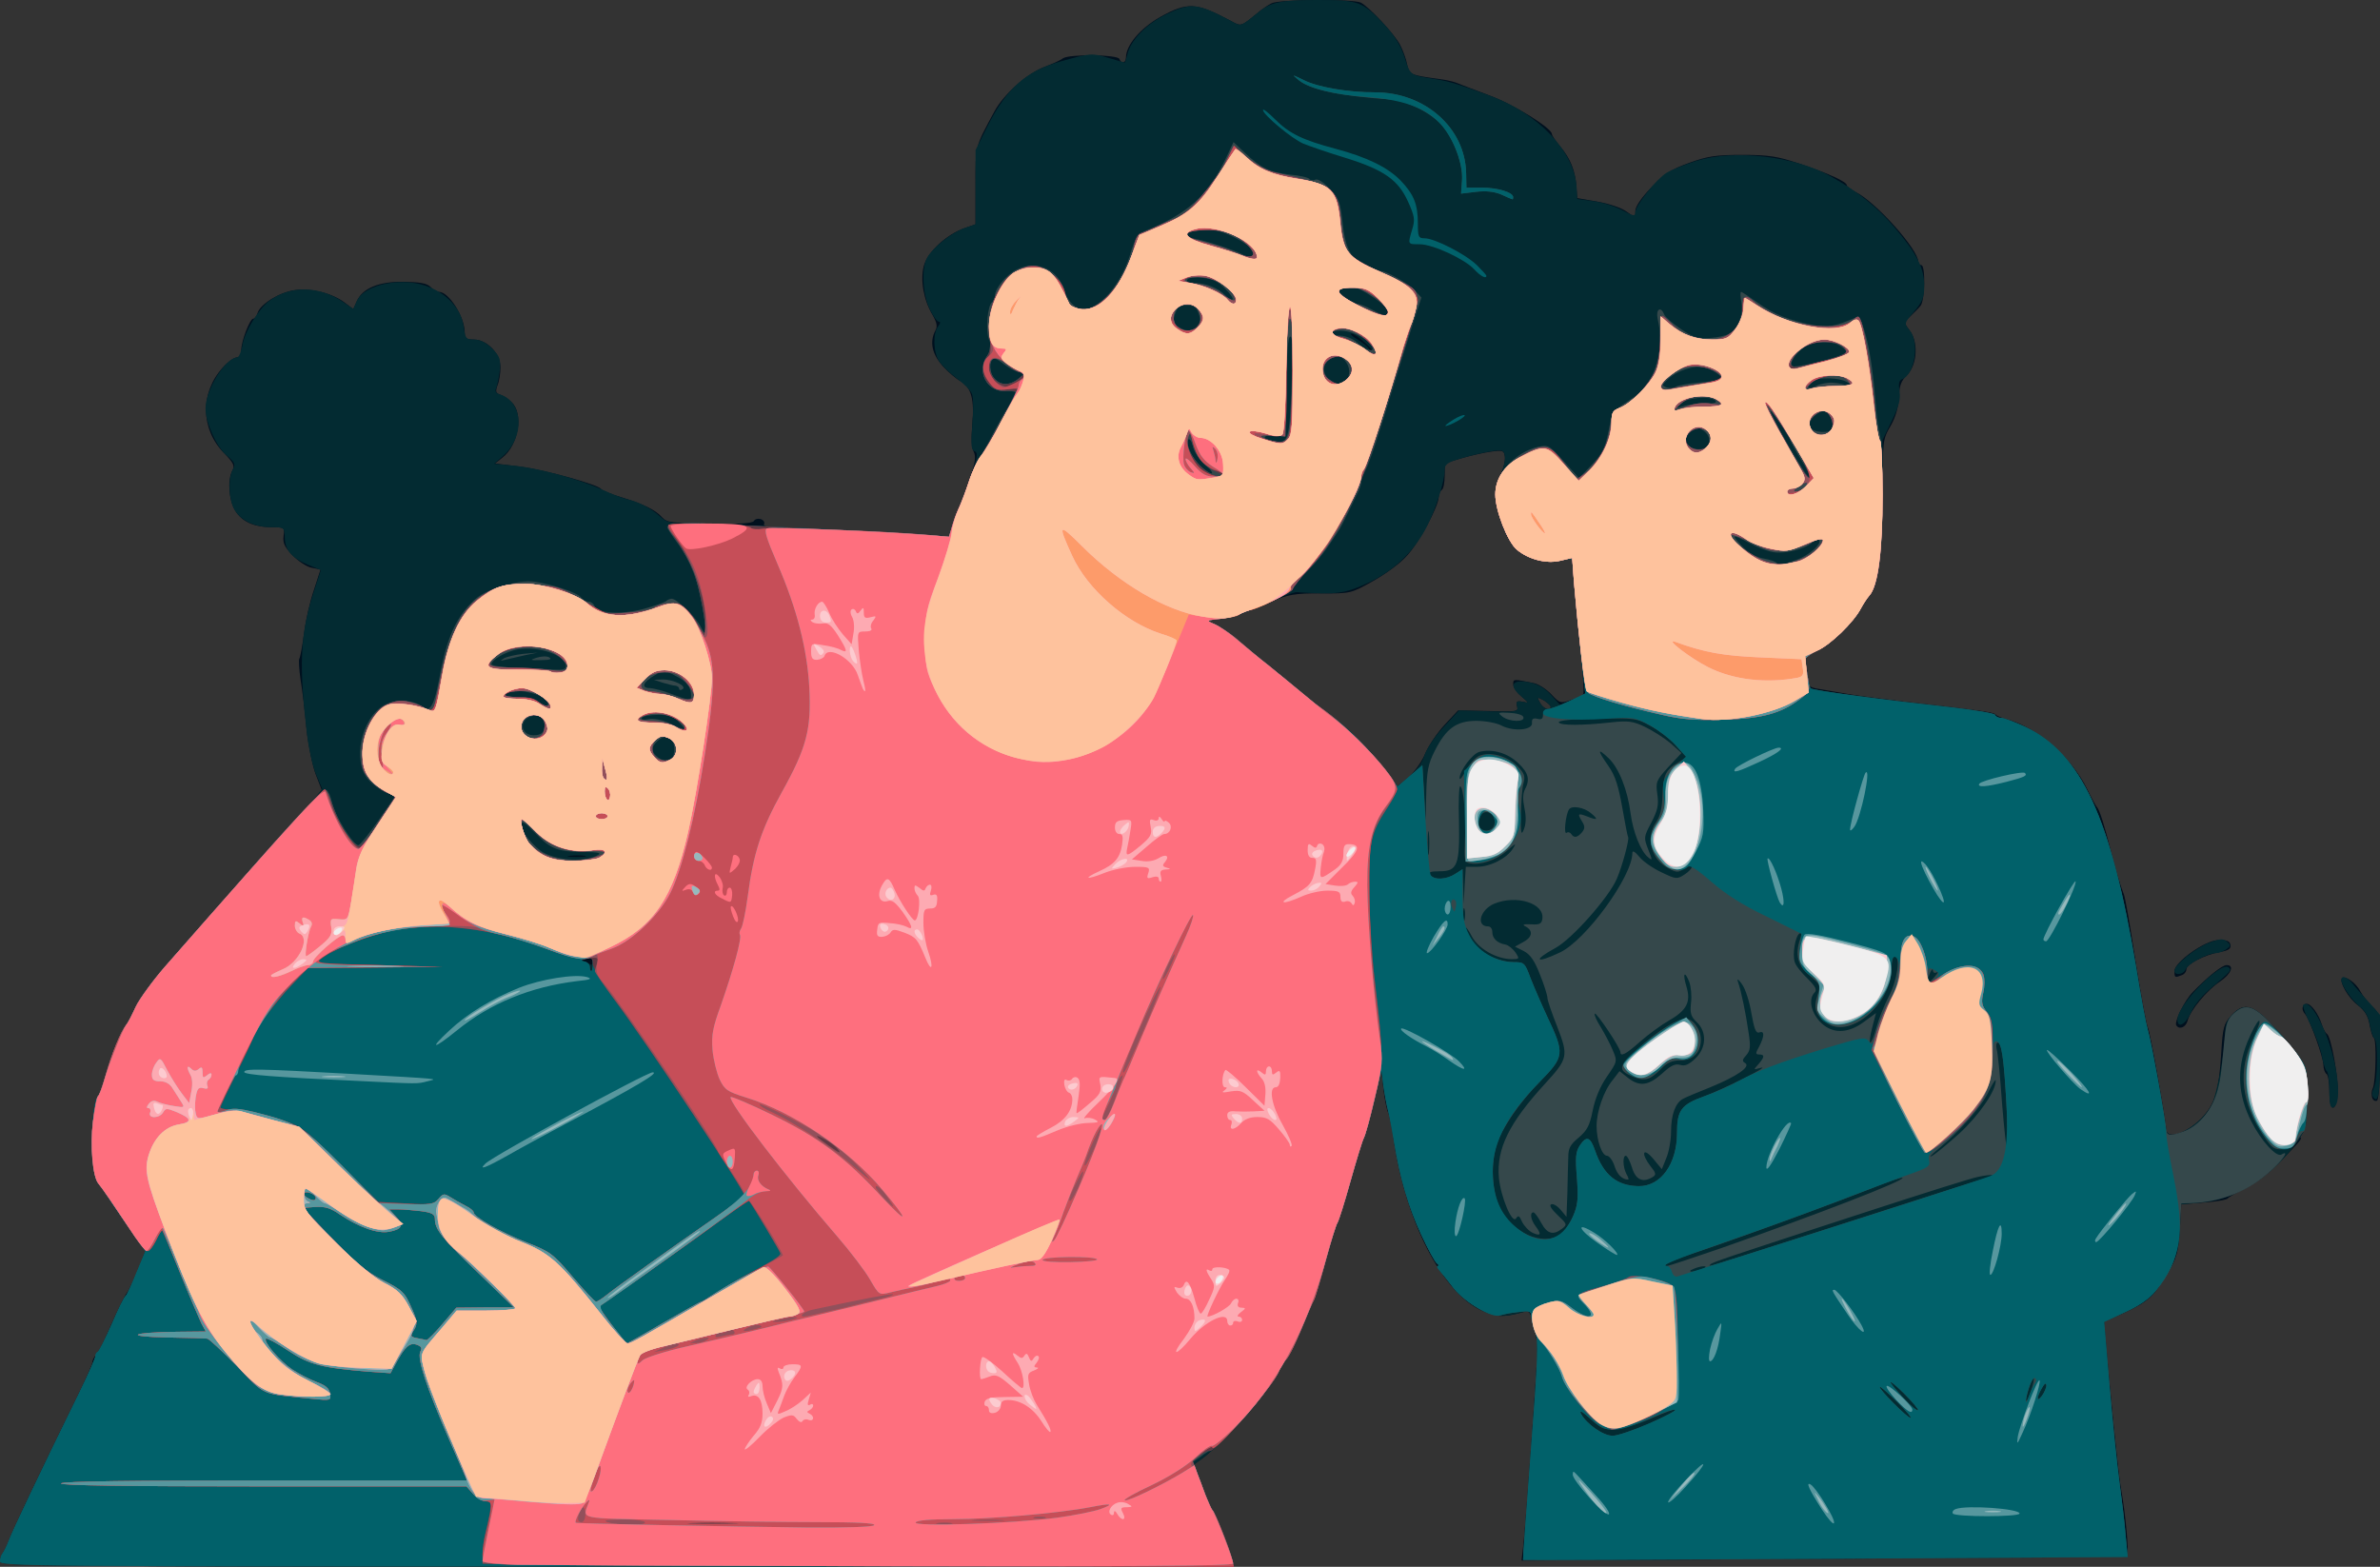 <svg version="1" xmlns="http://www.w3.org/2000/svg" width="799" height="526" viewBox="0 0 7990 5260"><rect x="0" y="0" width="7990" height="5260" fill="#333333" stroke="none"/><g fill="#00101e"><path d="M0 5242c0-10 4-22 8-27 5-6 15-26 22-45 12-33 89-196 221-465 33-66 59-125 59-132 0-6 6-18 13-25s30-53 51-103c22-49 45-97 52-105 6-8 23-43 37-78l25-62-64-90c-35-50-69-100-75-113-7-12-16-24-20-27-26-17-26-272 0-290 4-3 15-34 25-69 20-72 51-149 70-171 7-8 21-35 31-60 11-25 66-98 125-164 58-66 158-181 224-255 65-75 144-163 175-196s66-72 79-87l22-26-20-52c-11-29-25-98-31-153-5-56-14-130-20-165-5-35-7-67-4-71 3-5 10-43 16-86 5-42 20-107 33-145l22-68-30-6c-16-3-45-22-64-42-27-28-33-41-30-65 4-28 3-29-37-29-62 0-102-18-125-55-22-35-27-104-10-135 9-16 4-26-27-58-80-80-82-204-5-288 17-19 38-34 47-34s15-9 15-25c0-30 29-105 40-105 5 0 12-9 15-20 10-30 74-69 125-76 55-7 124 10 166 41l30 23 12-27c19-43 73-66 157-65 54 1 78 5 90 17 9 10 22 17 29 17 33 0 86 84 86 136 0 20 5 24 31 24 44 0 89 47 89 94 0 19-4 46-10 60-7 20-6 26 9 31 9 3 27 14 39 26 40 37 23 143-31 185l-25 20 87 11c86 12 263 61 269 75 2 4 32 17 67 27 77 24 114 42 138 68 15 17 33 20 159 21 99 2 144-1 149-9 4-7 14-9 24-6 9 4 13 11 10 17-4 6 11 10 37 10 55 0 409 18 509 25l77 6 7-28c3-15 13-41 21-58 7-16 25-63 39-104 19-58 22-78 14-94-7-13-9-46-5-92 8-83-4-126-39-145-14-7-41-30-60-51-36-40-45-81-25-119 8-14 5-27-9-52-30-50-42-116-30-164 12-47 76-107 137-128l37-13V624c0-137-3-127 64-251 31-57 110-127 169-149 26-10 53-22 60-28 20-15 185-13 190 2 6 18 22 14 22-5 0-41 48-98 115-136 92-51 119-49 235 12 39 21 33 23 102-34 9-7 25-18 37-24 24-13 275-15 300-2 30 17 112 105 131 141 10 19 21 49 24 67 8 34 11 35 106 48 25 3 54 10 65 15s58 22 104 40c80 29 211 110 211 130 0 5 13 24 28 42 34 40 50 80 54 133l3 40 68 12c37 6 81 21 97 33l30 21v-23c0-14 20-44 53-78 43-45 66-61 127-83 64-23 90-27 180-27 89 0 118 5 190 29 98 33 160 61 160 73 0 4 14 15 32 24 67 34 208 192 208 233 0 6 5 11 10 11 15 0 12 118-2 136-7 9-23 25-35 36-22 21-22 21-3 46 31 39 27 115-7 150-21 21-27 37-28 77-2 33-11 65-28 95-26 44-27 49-27 230 0 192-15 307-44 339-8 9-21 29-29 44-24 47-102 122-147 142-38 17-41 21-36 48 3 16 6 40 6 52 0 19 7 24 43 29 23 4 65 11 92 16 28 5 111 16 185 25 259 30 305 36 310 44 3 4 19 11 35 15 101 25 220 128 272 235 15 31 30 58 33 61 8 7 26 65 45 140 17 69 33 122 46 155 4 11 22 112 39 225 18 112 36 211 41 220 7 13 58 296 62 343 3 35 77 8 124-46 40-46 52-87 60-210 5-89 9-101 34-128 44-48 75-38 155 51 97 109 99 113 99 226 0 71-4 106-14 117-7 10-11 17-7 17 3 0-2 9-11 19-86 92-120 122-170 147-32 16-61 33-64 37-3 5-40 11-81 14l-75 6-5 86c-5 76-10 93-41 146-45 77-68 97-147 133l-66 29 3 39c14 166 45 479 54 524 15 83 27 214 20 221-3 4-462 9-1020 12l-1013 6 6-52c8-67 45-588 47-647 0-25-5-67-12-93-11-42-16-48-33-43-70 20-96 18-148-7-128-63-249-299-288-562-6-44-15-89-20-100s-12-47-16-80l-6-60-24 100c-13 55-28 109-34 120-5 11-26 79-46 150-20 72-40 135-44 140-4 6-22 64-40 130s-35 125-39 130c-4 6-22 48-41 95s-42 94-52 104c-10 11-21 28-24 39-15 48-184 239-260 295l-25 18 27 74c15 41 31 77 35 80 8 6 55 124 64 162l7 28-2071-1c-1970 0-2071-1-2071-17zm4785-2713c11-26 40-69 65-96l45-48 102 2c96 3 101 2 96-16-4-16-1-19 19-15 22 5 22 5-4-18-16-13-28-32-28-41 0-18 0-18 72-3 15 4 40 20 56 37 28 30 31 31 66 19 19-6 38-15 41-20s-1-73-9-152-18-180-22-224l-6-81-38 9c-46 12-108-3-148-37-19-16-36-47-50-90-27-80-27-115-4-163 10-20 16-47 14-60-3-20-8-21-45-16-23 3-68 13-99 22l-58 17v42c0 23-4 45-10 48-5 3-10 14-10 23 0 31-67 156-108 199-21 24-72 61-113 84-73 41-75 42-174 41-89 0-108 3-175 30-41 17-83 35-93 40s-41 12-68 15l-49 6 38 18c21 11 54 34 73 52 20 17 64 55 99 82 34 28 81 66 104 86 23 19 52 43 66 52 75 50 157 130 222 214l40 53 37-31c20-18 45-53 56-80zm420-159c-3-5-15-15-26-21-19-10-20-9-9 10 6 12 18 21 26 21s12-4 9-10zM7820 3666c0-30-4-58-10-61-5-3-10-17-10-30 0-25-46-152-61-170-14-14-11-35 5-35 15 0 39 33 51 70 4 14 12 28 17 31 14 9 39 148 36 197-5 69-28 67-28-2zM7964 3686c-3-9-3-24 2-33 10-23 13-163 3-169-4-2-10-22-14-44-5-29-16-47-40-66-32-24-63-79-52-90 10-10 47 16 61 44 8 15 26 38 40 51 26 24 26 26 26 167 0 85-4 145-10 149-6 3-13-1-16-9z"/><path d="M7306 3442c-7-12 28-84 56-112 51-52 98-90 113-90 27 0 16 29-22 55-44 29-101 98-109 132-6 22-28 31-38 15zM7300 3260c0-30 102-103 147-104 28-1 38 3 41 16 2 13-6 19-35 24-51 9-113 41-113 58 0 8-7 17-16 20-23 9-24 8-24-14z"/></g><g fill="#032b32"><path d="M0 5242c0-10 4-22 8-27 5-6 15-26 22-45 12-32 105-228 236-495 30-61 54-116 54-122s3-13 8-15c4-1 25-43 47-93 21-49 42-92 47-95 4-3 20-38 36-78l30-72-64-90c-35-50-69-100-75-113-7-12-16-24-20-27-26-17-26-272 0-290 4-3 15-34 25-69 20-72 51-149 70-171 7-8 21-35 31-60 11-25 66-98 125-164 58-66 158-181 224-255 65-75 144-163 175-196s67-72 80-88l23-28-20-47c-12-27-25-86-31-133-28-238-24-337 22-481l24-74-43-18c-55-23-77-49-78-91-1-34-2-35-44-35-56 0-103-22-125-59-19-33-22-102-6-134 10-18 8-24-20-48-34-28-71-110-71-158 0-62 67-170 106-171 6 0 14-19 18-42 7-44 54-121 90-148 70-52 168-51 248 4l34 23 12-27c17-37 83-64 157-63 103 1 191 67 202 151 5 39 8 42 35 42 20 0 40 10 60 30 26 26 29 36 26 73-3 23-8 49-12 59-5 11-2 18 12 22 79 25 85 141 11 207l-30 26 72 7c83 9 218 46 293 81 28 13 65 27 81 31 41 9 83 32 112 59 21 19 36 22 106 23 93 0 684 29 793 38l71 5 8-28c3-15 13-41 20-58 8-16 27-67 43-112 24-68 26-83 14-88-12-4-13-20-8-88 4-45 4-92-1-104-4-12-27-35-50-52s-50-43-60-58c-20-30-22-95-3-118 7-9 8-15 2-15s-20-19-31-43c-24-49-28-139-8-173s82-83 124-98l38-13V504l40-80c65-129 131-187 250-219 97-27 100-27 155-11 30 9 55 16 56 16s5-13 9-28c10-46 63-101 128-133 85-41 105-39 217 20 39 21 31 23 100-32 37-30 75-37 191-37 140 0 152 4 226 82 36 39 56 71 69 112 19 60 17 58 99 71 47 7 82 18 186 56 163 59 285 188 292 308l2 39 52 7c29 3 73 17 98 30 38 21 45 22 45 8 0-23 70-111 105-133 17-10 62-28 100-40 127-39 331-16 451 52 91 51 156 103 214 171 75 88 100 137 100 197 0 38-6 53-34 86-34 39-34 40-15 63 34 41 17 148-25 164-11 4-13 15-9 41s-2 50-26 99l-31 64v184c0 191-15 306-44 338-8 9-21 29-29 44-24 46-102 122-146 141l-41 19 6 51c4 28 9 54 13 57 6 7 248 39 476 64 77 9 142 20 143 25 2 6 11 10 20 10 10 0 46 14 81 30 188 89 288 305 372 805 16 99 34 194 39 210 10 31 61 307 63 338 3 47 116-14 152-83 16-32 45-183 45-239 0-31 6-48 25-66 42-43 74-31 151 55 97 108 99 113 99 225 0 96-1 102-31 145-81 117-209 198-325 207l-67 6-4 81c-8 135-68 229-183 281l-71 33 18 213c10 118 25 263 33 322s18 141 21 181l7 73-1014 6c-557 3-1014 5-1016 4-1-2 11-166 26-365 24-312 26-369 15-400-7-20-13-45-14-56 0-14-5-17-22-12-73 20-98 18-150-8-31-16-67-45-88-71-19-25-41-52-48-60s-10-15-5-15c4 0 3-4-3-8s-30-47-53-97c-43-93-72-191-91-310-6-38-15-86-20-105s-12-57-16-85l-6-50-24 100c-13 55-28 109-34 120-5 11-26 79-46 150-20 72-40 135-44 140-4 6-22 64-40 130s-35 125-39 130c-4 6-22 48-41 95s-42 94-52 104c-10 11-21 28-24 39-15 48-184 239-260 295l-25 18 27 74c15 41 31 77 35 80 8 6 55 124 64 162l7 28-2071-1c-1970 0-2071-1-2071-17zm1990-2016c0-10-7-12-22-8-21 5-21 6-2 13 10 4 20 8 22 8 1 1 2-5 2-13zm-27-353c-13-2-35-2-50 0-16 2-5 4 22 4 28 0 40-2 28-4zm2819-337c7-22 35-64 64-95l52-56 100 3c95 2 100 2 95-17-4-16-1-19 19-15 22 5 21 4-6-19-42-36-30-57 25-47 30 6 53 18 75 42l31 34 43-18 42-18-6-53c-10-79-36-359-36-383 0-20-3-21-38-12-48 12-110-3-150-37-19-16-36-47-50-90-27-80-27-115-4-163 10-20 16-47 14-60-3-21-7-23-45-17-23 3-68 14-99 23-49 14-58 21-58 40 0 38-30 132-61 192-42 82-111 148-199 188-75 35-103 39-237 30-15 0-127 44-186 74-10 5-41 12-68 15l-49 6 38 18c21 11 54 34 73 52 20 17 64 55 99 82 34 28 81 66 104 86 23 19 52 43 66 52 75 50 157 130 222 214l40 52 39-32c24-20 44-47 51-71zm423-166c-3-5-15-15-26-21-19-10-20-9-9 10 6 12 18 21 26 21s12-4 9-10zm-623-1220c-18-17-38-30-45-30-6 0 2 9 19 19 18 11 35 24 38 30 4 6 10 11 14 11s-8-14-26-30zM7820 3661c0-33-4-62-9-65-4-3-11-24-15-45-3-22-20-70-37-106-18-36-30-68-27-71 14-14 39 14 68 78 47 104 66 255 33 266-10 3-13-13-13-57zM7965 3680c-3-5-1-18 5-29 12-24 14-158 1-165-4-3-11-23-15-45-4-26-15-47-33-61-27-21-63-73-63-90s19-11 38 12c9 12 34 40 55 63l37 42v142c0 128-6 161-25 131z"/><path d="M7310 3422c0-49 148-198 172-174 10 10 11 9-68 77-22 19-49 52-59 75-19 41-45 54-45 22zM7300 3259c0-20 70-76 116-94 37-14 47-15 60-4 14 12 14 14-2 26-10 7-26 13-36 13-27 0-94 36-101 55-7 17-37 21-37 4z"/></g><g fill="#35484b"><path d="M0 5242c0-10 4-22 8-27 5-6 15-26 22-45 12-32 105-228 236-495 30-61 54-116 54-122s3-13 8-15c4-1 25-43 47-93 21-49 42-92 47-95 4-3 20-38 36-78l30-72-64-90c-35-50-69-100-75-113-7-12-16-24-20-27-26-17-26-272 0-290 4-3 15-34 25-69 20-72 51-149 70-171 7-8 21-35 31-60 11-25 55-85 99-135 493-561 530-600 543-592 6 4 14 22 17 40 8 42 74 149 90 144 6-2 37-40 68-85l56-81-31-11c-17-6-44-24-59-41-57-62-26-208 52-252 36-20 100-18 127 5 26 22 40-1 57-91 22-123 49-190 96-244 32-36 53-49 110-67 51-16 83-21 115-17 61 9 142 36 156 53 6 8 18 14 26 14 7 0 16 7 19 15 10 24 88 29 162 10 37-10 71-22 77-26 5-5 14-9 20-9 17 0 81 61 98 95 19 36 20 31 7-60-13-86-43-166-87-224-18-24-33-47-33-51 0-10 75-19 114-14 17 2 182 11 366 19s365 18 401 21l65 6 13-44c7-24 17-47 21-53 4-5 18-41 30-80 12-38 28-77 35-85s27-42 44-75 42-78 56-100c13-22 24-43 25-47 0-3-16-6-36-5-63 2-96-67-58-121 13-19 14-28 4-52-12-30-5-116 11-126 5-3 9-12 9-21 0-25 39-72 75-89 68-32 139 1 160 75 6 21 21 42 37 51 25 14 31 13 63-4 48-26 97-97 120-175 15-49 25-66 45-74 148-59 217-121 278-251l23-49 37 35c56 53 84 66 151 74 34 3 64 10 67 15 2 4 11 6 20 2 9-3 28 9 48 31 30 31 35 45 42 103 10 98 26 129 78 153 25 11 48 20 52 20 18 0 93 42 113 64l23 25-21 63c-11 35-39 124-62 198-63 208-90 290-105 319-8 14-14 32-14 39 0 8-6 26-14 40-7 15-21 43-30 62s-22 44-28 55c-48 75-71 105-112 145-25 25-46 50-46 56 0 12-130 74-153 74-7 0-18 5-23 10-6 6-34 13-62 17l-52 6 38 18c21 11 54 34 73 52 20 17 64 55 99 82 34 28 81 66 104 86 23 19 52 43 66 52 75 50 157 130 222 214l40 53 42-36 41-35 6 93 5 93 2-91c2-74 6-99 28-142 38-76 73-102 140-102 30 0 69 7 85 16 41 21 105 15 102-9-1-14 4-17 18-14 14 4 19 0 19-14 0-11 7-19 17-19 9 0 41-12 71-26l54-26-6-51c-10-79-36-359-36-383 0-20-3-21-38-12-48 12-110-3-150-37-31-26-72-132-72-186 0-69 66-141 144-159 34-7 38-5 86 49l51 56 43-45c36-38 45-56 56-113 13-64 16-69 62-98 59-38 85-73 102-137 13-51 13-87 1-141-7-33 10-45 22-15 3 8 28 30 55 48 41 28 57 33 97 31 26-2 56-8 67-15 30-18 47-65 40-105-4-19-4-35-1-35s27 16 54 35c53 39 109 61 187 76 50 9 75 5 144-25 24-10 54 118 66 279 3 44 10 96 15 115s9 114 9 210c0 182-16 298-44 329-8 9-21 29-29 44-24 46-102 122-146 141l-41 19 6 51c4 28 9 54 13 57 6 7 248 39 476 64 77 9 142 20 143 25 2 6 11 10 20 10 10 0 46 14 81 30 188 89 288 305 372 805 16 99 34 194 39 210 10 31 61 307 63 338 1 20 12 21 56 6 54-19 100-76 117-144 9-36 10-46 20-149 6-67 11-84 32-103 43-39 71-28 148 57 97 109 99 112 99 228 0 57-4 106-10 110s-16 18-23 32c-10 19-22 27-47 28-30 2-37-3-64-42-78-113-90-223-35-334 16-33 24-58 17-55-6 3-24 36-39 73-36 92-31 177 14 265 33 65 84 121 101 111 28-17 7 16-34 53-75 70-169 107-271 110l-31 1-5 83c-8 137-68 230-183 282l-71 33 18 213c10 118 25 263 33 322s18 141 21 181l7 73-1014 6c-557 3-1014 5-1016 4-1-2 11-166 26-365 24-312 26-369 15-400-7-20-13-45-14-55 0-15-7-17-44-12-24 2-51 8-60 11-27 10-118-43-156-91-19-25-41-52-48-60s-10-15-5-15c4 0 3-4-3-8s-30-47-53-97c-43-93-72-191-91-310-6-38-15-86-20-105s-12-57-16-85l-6-50-24 100c-13 55-28 109-34 120-5 11-26 79-46 150-20 72-40 135-44 140-4 6-22 64-40 130s-35 125-39 130c-4 6-22 48-41 95s-42 94-52 104c-10 11-21 28-24 39-14 43-204 263-232 268-4 0-18 9-31 19l-25 17 29 79c16 44 32 81 35 84 9 6 56 124 65 162l7 28-2071-1c-1970 0-2071-1-2071-17zm5537-463c51-23 91-44 89-47-3-3-37 10-76 27-39 18-93 35-119 38-46 4-52 2-92-34-28-26-38-31-31-16 19 34 74 73 106 73 16 0 71-19 123-41zm832-73c-30-29-56-52-58-50-6 5 92 104 103 104 5 0-15-24-45-54zm22-29c-60-59-58-44 3 20 22 24 42 40 45 37 3-2-19-28-48-57zm437-47c0-8-6 1-13 20s-13 42-13 50 6-1 13-20 13-42 13-50zm42 21c-1-10-6-7-15 9-19 33-18 50 0 26 8-11 15-27 15-35zm-1155-391c13-5 14-9 5-9-8 0-24 4-35 9-13 5-14 9-5 9 8 0 24-4 35-9zm61-69c330-116 620-228 611-237-2-3-51 14-108 37-128 51-441 165-569 208-92 30-137 51-114 51 6 0 87-27 180-59zm334-58c339-109 519-167 558-178 40-12 19-14-28-4-25 5-198 60-385 121-482 157-505 165-513 173-8 9-29 15 368-112zm-871 11c12-9 31-36 42-61 16-37 18-58 13-128-6-70-4-89 10-110 22-33 35-29 51 18 28 81 73 118 146 119 75 1 129-75 129-179 0-75 14-95 90-122 65-24 232-107 190-96-24 7-24 7-7-12 21-24 22-33 3-33-13 0-13-4 0-27 18-35 18-54 0-47-11 4-17-12-26-63-6-38-20-83-32-99-11-16-17-20-14-10 12 34 27 109 36 171 8 50 6 62-8 78-13 14-14 20-3 26 19 12-27 44-117 81-42 17-84 34-92 39-25 13-40 53-40 109 0 29-7 69-16 90l-15 37-29-35c-35-41-42-18-9 25 18 22 20 29 8 36-33 21-58 10-70-31-7-22-16-40-21-40-11 0-10 37 2 61 6 10 9 19 6 19-20 0-37-17-46-46-6-19-18-34-25-34-17 0-35-52-35-100s24-118 54-154l23-30 28 22c39 31 69 27 115-14 29-27 44-34 61-29 15 5 29-1 50-21 38-36 40-90 5-123-19-18-23-29-19-64 3-23 0-55-6-71-16-40-23-28-9 17 15 50 1 79-59 113-26 15-70 47-97 71-47 42-66 52-66 35 0-14-81-135-86-129-3 3 6 23 20 45 13 22 32 57 40 77 16 38 16 38-19 89-23 33-40 74-48 114-10 51-19 67-47 91-29 24-35 36-35 67-1 22-2 75-3 119l-3 80-19-23c-11-13-25-22-32-19-8 2-1 15 21 36 32 30 33 32 15 46-30 23-50 17-70-20-10-19-22-35-26-35-13 0-9 25 7 46 21 28 18 35-9 23-13-6-29-23-36-37-9-21-13-23-20-12-13 21-52-72-58-137-8-97 34-183 156-316 76-83 78-92 40-190-18-45-33-89-33-97s-11-44-25-78c-18-47-33-68-54-79l-30-15 27-15c31-16 35-38 10-52-14-7-10-9 17-8 29 2 36-2 38-19 7-52-88-81-162-50-47 20-62 76-20 76 8 0 14 8 14 19 0 21 16 37 44 42 10 2 25 14 34 27 14 21 13 22-14 22-51-1-111-35-133-77-11-21-20-33-21-28 0 6 9 25 20 43 24 39 88 71 142 72 35 0 37 2 56 53 11 28 36 86 55 127 61 129 60 136-25 223-66 67-125 153-143 208-21 64-17 159 10 214 42 84 145 130 204 89zm1339-339c66-61 122-142 122-177 0-7-11 10-24 37-24 51-98 134-171 194-22 18-31 28-20 22 11-5 53-40 93-76zm159-77c-8-162-17-228-30-228-5 0-7 10-4 22 4 12 12 93 18 180 7 87 15 158 17 158 3 0 2-60-1-132zm-438-277c7-27 26-75 42-106 29-55 40-135 19-135-5 0-10 19-10 42 0 117-137 235-215 184-39-25-48-51-34-93 11-35 11-37-26-68-40-33-50-71-31-124 5-16 5-21-3-17-14 9-24 69-16 95 3 12 23 37 43 56 27 27 33 38 24 47-21 21-13 64 17 97 39 42 92 43 148 2l41-30-13 50c-7 27-10 49-6 49s13-22 20-49zm197-173c10-12 13-18 7-14-8 4-13 2-14-6 0-7-4-4-9 7-17 40-12 45 16 13zm-4506-42c0-20-4-23-22-18-19 5-20 7-5 10 9 2 17 10 17 18s2 14 5 14 5-11 5-24zm3246-38c87-40 244-256 244-334 0-10 8-6 24 13 13 16 47 39 75 52 48 23 51 23 76 7 14-9 25-21 25-26 0-6-11-3-24 5-22 15-27 15-55 0-58-29-78-104-41-155 13-19 20-46 21-86 2-70 10-89 51-113l30-19-36-39c-19-22-57-51-85-66-47-26-54-27-180-25-82 2-130 7-128 13 4 11 78 11 177 0 56-6 72-4 112 15 25 12 63 36 85 54l38 34-44 47c-41 45-43 50-37 92 5 36 1 53-20 94-26 49-26 51-11 90 15 37 15 40 0 27-25-20-51-86-59-148-10-78-39-152-74-185-38-36-38-27 0 27 23 33 33 66 46 138 9 52 18 98 20 101 4 7-19 95-38 139-27 63-151 203-207 233-77 42-65 53 15 15zm-319-145c-3-10-5-2-5 17s2 27 5 18c2-10 2-26 0-35zm41-143c45 0 100-28 121-61 13-20 10-19-21 8-37 32-88 48-125 41-16-3-18-12-15-78 4-81-5-180-16-180-4 0-6 53-4 117 3 147-5 168-65 168-32 0-39 3-31 13 14 17 54 15 83-4l25-16 2 58 2 59 3-62 4-63h37zm-2950-40c12-7-1-9-50-10-84 0-110-10-158-60-42-43-50-48-50-26 0 18 46 73 74 88 51 28 144 32 184 8zm2789-72c-2-18-4-4-4 32s2 50 4 33c2-18 2-48 0-65zm321-84c-6-28-6-49 1-63 18-33 13-56-22-89-35-34-87-49-130-38-24 6-67 64-67 89 1 7 10-5 21-26s31-43 44-49c35-16 94-1 128 33 24 24 28 34 22 57-5 15-8 62-9 105-1 66 1 74 10 51 7-18 8-41 2-70zm193 80c10-12 10-20 1-35-17-27-15-30 14-19 37 15 42 12 15-10-23-20-66-27-74-12-11 18-18 84-8 78 5-4 12-2 16 4 9 14 21 12 36-6zm-293-31c5-31-33-51-48-24-14 27-2 53 24 49 13-2 22-11 24-25zm-2756-231c10-47-22-74-53-46-25 22-24 39 2 58 25 17 46 12 51-12zm-434-91c5-31-11-45-41-37-50 12-39 70 12 64 19-2 27-10 29-27zm452-16c-19-20-33-25-71-25-26 0-51 4-54 10-4 6 5 8 22 4 17-3 45 2 73 15 57 26 58 26 30-4zm-440-64c0-30-128-58-145-31-4 6 13 10 42 10 28 0 58 6 69 15 22 17 34 19 34 6zm480-25c0-30-14-48-52-67-38-20-40-20-70-2-40 23-47 43-16 43 13 1 46 9 73 20 62 23 65 23 65 6zm-420-99c0-37-91-69-162-57-39 7-88 35-88 50 0 5 37 10 83 12 45 2 101 4 125 6 30 2 42-1 42-11zm4132-358c39-13 86-54 75-66-4-3-15 1-24 9-26 23-95 39-133 31-18-3-53-17-77-30-59-31-63-29-24 11 22 23 47 37 72 41 22 4 42 11 45 16 3 6 11 8 17 5 7-3 29-10 49-17zm14-337c-20-33-36-62-36-65 0-8-60-97-66-97s55 111 110 198c11 17 22 30 24 27 2-2-12-31-32-63zm-2000 18c-19-17-38-44-41-61-4-16-10-27-15-24-23 14 44 115 77 115 7 0-2-14-21-30zm1692-77c2-13-5-27-19-37-21-14-24-14-41 1-10 9-18 21-18 28 0 38 73 47 78 8zm-1402-186c5-121 4-167-4-167s-12 51-14 168l-3 167-39-2c-43-3-39 12 4 19 45 7 49-7 56-185zm1817 141c6-18-14-58-28-58-24 0-57 34-50 53 8 20 71 24 78 5zm-431-83c32 0 44-3 37-10-17-17-98-10-117 10-16 16-16 17 8 9 14-5 46-9 72-9zm-16-71c38-3 71-8 74-11 7-7-31-33-58-40-32-8-92 11-121 39-23 21-23 22-5 29 10 3 24 2 30-3 7-4 43-11 80-14zm449 1c17 1 39 6 50 10 20 7 20 6 1-9-23-19-106-22-124-4-21 21-13 27 16 13 15-7 41-12 57-10zm-2734-15c22-17 22-19 5-20-11 0-35-12-54-26-28-22-36-24-43-13-12 20-11 32 7 57 19 27 54 28 85 2zm1097 8c17-17 15-48-4-69-31-34-86 9-64 50 16 30 48 39 68 19zm1679-92c9-9-28-35-52-37-41-3-69 3-91 19-28 21-46 50-39 61 5 9 170-30 182-43zm-1597-31c-21-25-66-45-100-45-40 0-39 14 2 17 17 1 41 11 52 21 36 33 71 38 46 7zm-580-61c10-11 11-23 4-42-7-21-16-27-39-27s-32 6-40 28c-8 24-6 31 10 43 25 18 49 18 65-2zm640-49c0-8-25-31-56-51-45-29-61-34-87-28l-31 6 28 24c15 13 34 24 42 24s31 9 51 20c45 24 53 25 53 5zm-547-76c-22-23-43-33-75-36-28-3-48-1-52 6-5 7 3 11 23 11 39 0 81 17 104 41 11 11 22 18 25 14 3-3-8-19-25-36zm92-129c-12-20-82-58-119-65-41-8-106 1-106 15 0 6 8 10 18 10 27 0 153 41 177 56 21 15 42 4 30-16z"/><path d="M5483 3615c-53-22-51-35 13-92 68-62 134-103 163-103 25 0 51 36 51 70 0 43-26 70-69 70-28 0-44 7-65 29-35 36-55 42-93 26zM2280 2312c0-5-6-9-12-10-7 0-26-5-43-10l-30-10 30-1c36 0 83 23 66 33-6 4-11 3-11-2zM1692 2210c9-5 38-12 65-15l48-4-44 9c-23 5-53 12-65 15-18 5-18 4-4-5zM1802 2208c15-5 34-6 42-1 10 6 1 9-27 9-38 1-40 0-15-8zM5044 2406c-17-14-16-15 23-13 24 1 45 7 47 14 7 18-45 17-70-1zM5040 653c-24-10-51-13-85-9l-50 6 3-40c5-49-20-126-58-178-33-47-121-93-182-98-172-12-267-32-308-65-24-20-24-20 17 0 48 24 148 41 240 41 167 0 302 120 305 271l1 49h53c53 0 104 16 104 32 0 4-1 8-2 7-2 0-19-7-38-16z"/></g><g fill="#01616a"><path d="M0 5242c0-10 4-22 8-27 5-6 15-26 22-45 12-32 105-228 236-495 30-61 54-116 54-122s3-13 8-15c4-1 25-43 47-93 21-49 42-92 47-95 4-3 20-38 36-78l30-72-64-90c-35-50-69-100-75-113-7-12-16-24-20-27-26-17-26-272 0-290 4-3 15-34 25-69 20-72 51-149 70-171 7-8 21-35 31-60 11-25 66-98 125-164 58-66 158-181 224-255 173-199 279-312 289-308 5 1 17 29 28 61 21 60 65 126 85 126 6 0 29-26 49-57 21-32 47-70 57-85 18-27 18-28-6-34-13-3-39-21-57-40-31-32-34-41-34-92 0-108 69-190 148-178 21 4 49 13 62 22 13 8 26 11 29 6s12-44 21-88c35-172 75-253 150-299 45-28 55-30 144-30 86 0 102 3 150 29 30 15 67 37 82 49 24 17 38 19 104 14 42-3 82-10 88-15 20-16 65-22 89-13 13 5 36 30 52 55s31 44 33 42c9-9-20-163-40-211-11-27-36-72-55-98s-32-51-28-54c3-4 41-6 84-6 93 2 689 30 788 39l70 5 13-43c7-24 17-47 21-53 4-5 18-41 30-80 12-38 31-79 40-90 15-17 120-209 120-220 0-2-16-3-36-2-61 2-97-68-60-118 10-13 12-36 9-76-3-32 0-73 7-95 26-83 99-144 153-130 40 10 85 53 92 89 10 45 23 57 61 57 64 0 155-114 171-214 3-22 13-40 22-43 9-2 39-16 68-29 28-13 56-24 61-24 20 0 128-128 155-183l28-57 47 39c31 26 64 44 97 51 203 46 207 49 219 180 4 40 13 75 25 90 10 14 56 41 107 63 49 21 97 46 107 55 24 22 21 42-38 229-25 81-60 191-76 243-70 224-139 364-226 460-35 37-63 73-63 78 0 10-131 72-153 72-7 0-18 5-23 10-6 6-34 13-62 17l-52 6 38 18c21 11 54 34 73 52 20 17 64 55 99 82 34 28 81 66 104 86 23 19 52 43 66 52 75 50 157 130 222 214l40 53 42-36 41-35 10 178c6 98 14 184 18 191 11 17 53 15 82-4l25-16v89c0 72 4 97 23 133 26 52 88 90 148 90 36 0 38 2 57 53 11 28 36 86 55 127 61 129 60 136-25 223-116 118-163 215-156 320 5 79 32 133 86 174 76 58 146 41 183-44 16-37 18-58 13-128-6-70-4-89 10-110 22-33 35-29 51 18 28 81 73 118 146 119 75 1 129-75 129-179 0-76 14-95 92-123 35-12 86-35 113-50 67-36 135-62 293-111 124-37 135-39 146-23 11 15 14 11 25-30 6-26 25-72 42-102 33-58 45-143 22-151-9-3-13 8-13 39 0 92-91 188-178 188-58 0-75-24-67-92 6-51 6-54-24-71-35-20-46-51-38-105l5-37-117-58c-82-39-139-76-186-117s-72-57-79-50c-22 22-64 11-95-27-38-46-39-72-6-122 22-32 25-46 20-90-5-49-3-53 35-91l40-40-34-38c-19-21-58-51-87-67-50-27-56-28-146-22-118 8-213-1-213-19 0-8 7-14 17-14 9 0 41-12 71-26l54-26-6-51c-10-79-36-359-36-383 0-20-3-21-38-12-48 12-110-3-150-37-31-26-72-131-72-185 0-51 28-94 85-128 77-46 96-43 146 23l41 55 29-21c41-29 79-98 86-158 5-46 9-53 37-65 38-16 93-76 114-125 9-22 15-65 15-108 0-40 3-73 7-73s17 12 31 26c32 35 78 54 132 54 59 0 107-45 107-100 0-49 9-55 39-26 14 13 55 37 91 52 83 35 205 40 239 10 20-18 21-18 30 5 14 39 40 206 47 307 4 50 11 92 15 92 5 0 9 82 9 183 0 189-15 304-44 336-8 9-21 29-29 44-24 46-102 122-146 141l-41 19 6 51c4 28 9 54 13 57 6 7 248 39 476 64 77 9 142 20 143 25 2 6 11 10 20 10 10 0 46 14 81 30 188 89 288 305 372 805 16 99 34 194 39 210 14 46 62 317 62 345-1 14 11 81 25 150 39 192 26 274-60 384-21 27-54 49-102 71l-71 33 18 213c10 118 25 263 33 322s18 141 21 181l7 73-1014 6c-557 3-1014 5-1016 4-1-2 11-166 26-365 24-312 26-369 15-400-7-20-13-45-14-55 0-15-7-17-44-12-24 2-51 8-60 11-27 10-118-43-156-91-19-25-41-52-48-60s-10-15-5-15c4 0 3-4-3-8s-30-47-53-97c-43-93-72-191-91-310-6-38-15-86-20-105s-12-57-16-85l-6-50-24 100c-13 55-28 109-34 120-5 11-26 79-46 150-20 72-40 135-44 140-4 6-22 64-40 130s-35 125-39 130c-4 6-22 48-41 95s-42 94-52 104c-10 11-21 28-24 39-14 45-209 268-232 266-4-1-19 7-33 17l-26 17 31 81c16 45 33 83 37 86 8 6 55 125 64 162l7 28-2071-1c-1970 0-2071-1-2071-17zm5538-464c53-23 91-43 85-45s-33 6-60 18c-140 63-166 64-224 12-29-26-39-31-31-16 19 34 74 73 106 73 16 0 72-19 124-42zm831-72c-30-29-56-52-58-50-6 5 92 104 103 104 5 0-15-24-45-54zm22-29c-60-59-58-44 3 20 22 24 42 40 45 37 3-2-19-28-48-57zm441-34c5-6 5-13 0-17-5-3-14 12-21 33-14 47-13 67 1 26 6-16 15-35 20-42zm38 8c-1-10-6-7-15 9-19 33-18 50 0 26 8-11 15-27 15-35zm-985-446c369-117 767-245 797-257 45-17 62-92 54-239-9-161-16-207-32-213-11-4-14 8-15 57 0 35-8 81-18 106-21 52-94 138-156 182-36 26-43 36-39 54 5 20-2 25-68 48-40 14-156 58-258 97s-263 97-359 130c-167 58-219 79-195 80 7 0 14 9 17 20s11 18 19 15c7-2 121-38 253-80zm616-921c10-13 10-17-2-25-23-14-29-11-29 16 0 29 12 32 31 9zm-4511-48c0-20-4-23-22-18-19 5-20 7-5 10 9 2 17 10 17 18s2 14 5 14 5-11 5-24zm2896-213c-11-11-19 6-11 24 8 17 8 17 12 0 3-10 2-21-1-24zm-2893-144c54-15 46-25-18-21-72 5-135-20-181-70-38-43-50-44-40-4 20 82 130 126 239 95zm277-365c0-31-41-54-65-34-23 19-19 59 8 69 30 12 57-4 57-35zm-450-48c6-8 10-25 8-38-6-42-78-32-78 11 0 37 46 55 70 27zm480-23c-1-21-58-48-98-47-64 1-80 24-16 24 27 1 60 7 74 15 28 16 40 18 40 8zm-473-98c-22-19-39-25-77-25-27 0-52 5-55 10-4 6 13 10 42 10 28 0 58 6 69 15 34 25 52 17 21-10zm503-10c0-8-13-29-28-46-23-26-36-32-71-32-70 0-112 62-43 64 15 0 43 7 62 14 48 18 80 18 80 0zm-440-120c-32-35-82-48-145-40-51 6-105 35-105 56 0 5 35 9 78 10 42 0 100 4 127 8 62 9 76-1 45-34zm4168-343c31-14 62-46 62-65 0-5-17 1-37 13-21 12-60 24-89 27-43 5-60 1-114-26-35-17-66-28-69-25-11 12 74 75 118 88 49 15 76 13 129-12zm2-237c16-19 1-19-24 0-16 12-17 15-4 15 8 0 21-7 28-15zm1-78c-31-56-122-197-128-197s78 156 114 213c32 51 43 39 14-16zm-1976 29c-43-19-73-56-83-101-7-33-9-36-14-18-13 50 57 133 112 132 8 0 2-6-15-13zm1654-98c10-27 6-37-23-48-22-8-56 12-56 35 0 38 66 48 79 13zm-1401-223c2-130 0-195-7-195s-12 69-13 198l-3 197-45-3c-49-3-49 6 2 18 60 13 63 3 66-215zm1810 178c13-22-6-63-28-63-9 0-25 9-34 19-14 15-15 24-6 40 13 25 55 28 68 4zm-483-79c25-10 52-13 79-9 38 5 40 5 22-10-31-24-90-19-123 10s-29 31 22 9zm43-76c39-6 72-15 72-19 0-18-48-39-90-39-36 0-53 6-83 31-41 33-40 55 2 44 14-4 59-11 99-17zm454 7c54 0 56-1 40-19-23-25-96-17-126 14l-21 22 25-8c14-5 51-9 82-9zm-2741-25c19-15 21-19 7-20-9 0-30-11-46-25-17-14-35-25-40-25-20 0-24 40-8 65 20 30 55 32 87 5zm1103 1c35-39-8-91-55-68-32 17-36 51-7 71 29 21 41 20 62-3zm1673-88c8-23-32-37-99-34-35 1-94 52-85 73 5 14 16 13 93-6 48-13 89-27 91-33zm-1598-30c-34-35-77-56-105-49-31 8-31 26 0 26 13 0 46 15 72 33 53 35 70 31 33-10zm-581-55c28-28 7-78-33-78-27 0-45 18-45 45s18 45 45 45c12 0 26-5 33-12zm642-51c0-32-94-90-137-85-50 6-37 28 39 63 81 37 98 41 98 22zm-520-58c-18-32-71-59-117-59-59 0-62 16-5 24 28 3 63 17 82 31 41 30 54 32 40 4zm54-160c-36-40-90-60-151-57-77 4-77 22 0 41 35 9 83 25 108 36 51 22 72 12 43-20zM7618 3832c-64-68-92-180-72-280 13-65 41-122 59-122 13 0 70 59 111 114 27 37 29 45 28 130-1 107-4 126-17 123-5-1-14 12-18 28-11 42-56 45-91 7z"/><path d="M5467 3603c-9-11-17-24-17-30 0-24 173-153 204-153 22 0 46 40 46 77 0 43-25 67-63 59-25-5-35-1-56 24-34 40-88 50-114 23zM4932 2892c-9-6-13-49-15-156l-2-148 33-30c27-23 39-28 63-23 81 18 111 56 91 114-7 20-7 42 0 69 19 74-43 159-127 176-16 3-36 2-43-2zm85-118c7-18-6-45-25-52-15-5-33 33-26 52 8 21 43 21 51 0zM4879 1409c18-11 35-18 38-15 5 5-50 36-64 36-4 0 7-9 26-21zM4949 904c-33-35-139-84-183-84-41 0-40 1-25-50 10-33 8-44-14-93-33-73-81-107-210-147-56-17-120-39-142-48-39-17-135-97-135-113 0-5 18 9 41 32 47 47 92 69 201 98s177 63 220 107c45 47 58 80 58 145 0 44 2 49 23 49 33 0 137 53 175 90 17 17 32 33 32 36 0 11-19 2-41-22zM5040 653c-24-10-51-13-85-9l-50 6 3-43c5-59-31-150-78-197-50-50-124-76-240-84-110-8-195-29-230-57-24-20-24-20 17 0 48 24 148 41 240 41 167 0 302 120 305 271l1 49h53c53 0 104 16 104 32 0 4-1 8-2 7-2 0-19-7-38-16z"/></g><g fill="#603943"><path d="M1733 5253l-113-4v-32c0-18 4-48 9-67s12-52 16-72c5-34 4-38-15-38-11 0-30-11-42-25l-22-25H883c-454 0-682-3-678-10s243-10 684-10h679l-60-137c-77-177-108-273-97-295 7-13 4-18-13-24-23-7-38 6-70 65l-17 31-73-5c-158-13-199-23-271-71-38-25-71-43-74-40-10 10 47 76 89 104 23 15 60 34 82 42 30 11 42 22 44 39 4 23 2 23-60 17-177-18-154-8-252-109-50-51-95-93-100-93-6-1-67-3-136-4-146-3-121-17 33-19l98-1-15-27c-7-16-40-91-71-168s-58-142-60-144-12 13-21 33c-10 20-22 36-28 36s-25-22-43-48c-72-108-113-168-123-179-18-22-28-124-18-207 5-44 12-83 17-86 4-3 15-34 25-69 20-72 51-149 70-171 7-8 21-35 31-60 11-25 66-98 125-164 58-66 158-181 224-255 173-199 279-312 289-308 5 1 17 29 28 61 21 60 65 126 85 126 6 0 29-26 49-57 21-32 47-70 57-85 18-27 18-28-6-34-13-3-39-21-57-40-31-32-34-41-34-92 0-108 69-190 148-178 21 4 49 13 62 22 13 8 26 11 29 6s12-44 21-88c35-172 75-253 150-299 45-28 55-30 144-30 86 0 102 3 150 29 30 15 67 37 82 49 24 17 38 19 104 14 42-3 82-10 88-15 20-16 65-22 89-13 13 5 36 30 52 55s31 44 33 42c9-9-20-163-40-211-11-27-36-72-55-98s-32-51-28-54c3-4 41-6 84-6 93 2 689 30 788 39l70 5 13-43c7-24 17-47 21-53 4-5 18-41 30-80 12-38 31-79 40-90 15-17 120-209 120-220 0-2-16-3-36-2-61 2-97-68-60-118 10-13 12-36 9-76-3-32 0-73 7-95 26-83 99-144 153-130 40 10 85 53 92 89 10 45 23 57 61 57 64 0 155-114 171-214 3-22 13-40 22-43 9-2 39-16 68-29 28-13 56-24 61-24 20 0 128-128 155-183l28-57 47 39c31 26 64 44 97 51 203 46 207 49 219 180 4 40 13 75 25 90 10 14 56 41 107 63 49 21 97 46 107 55 24 22 21 42-38 229-25 81-60 191-76 243-70 224-139 364-226 460-35 37-63 73-63 78 0 10-131 72-153 72-7 0-18 5-23 10-6 6-34 13-62 17l-52 6 38 18c21 11 54 34 73 52 20 17 64 55 99 82 34 28 81 66 104 86 23 19 52 43 66 52 99 67 260 238 260 277 0 7-15 36-34 64-55 84-61 114-59 286 1 85 9 216 18 290 30 254 30 274 1 395-14 61-30 119-36 130-5 11-26 79-46 150-20 72-40 135-44 140-4 6-22 64-40 130s-35 125-39 130c-4 6-22 48-41 95s-42 94-52 104c-10 11-21 28-24 39-14 45-217 277-234 268-3-2-17 5-31 15l-26 17 31 81c16 45 33 83 37 86 8 6 55 125 65 163l6 27-1148-2c-632-1-1200-4-1261-5zm495-813c66-38 123-70 126-70s24-13 48-29c24-15 73-45 110-64 86-46 108-60 108-69 0-5-95-164-105-176-2-2-45 27-97 65-51 38-163 118-248 178s-157 110-159 111c-3 3 89 124 94 124 1 0 57-31 123-70zm-743 5l47-55 97-1h96l-121-117c-123-118-144-145-144-180 0-15-9-21-46-26-26-3-60-6-77-6h-30l22 24c28 29 21 43-22 51-39 8-102-15-165-57-33-23-51-28-84-26l-41 3 98 103c76 80 114 111 165 137 74 37 78 42 105 103 15 35 16 47 7 63-16 25-16 27 11 32 12 2 25 5 29 6 3 0 28-24 53-54zm552-98c32-26 220-160 366-261 53-37 97-69 97-71 0-18-328-512-437-658-40-54-73-109-73-121 0-19-4-22-29-18-18 2-61-8-111-27-193-75-374-97-532-67-81 16-187 57-233 90l-30 21 215 5 215 6-225 2-226 2-56 58c-52 54-128 157-128 175 0 4-25 58-55 118s-55 113-55 117 24 8 53 8c28 1 90 14 137 29 85 27 85 27 212 154l128 126 92 5c84 5 95 3 110-15s19-19 40-6c13 8 35 21 51 29 15 7 27 17 27 22 0 15 93 68 178 101 79 31 88 37 155 116 39 46 74 83 78 83s20-10 36-23zm-977-326c0-11-31-24-39-16-3 3 1 10 9 15 19 12 30 12 30 1zm933-1142c54-15 46-25-18-21-72 5-135-20-181-70-38-43-50-44-40-4 20 82 130 126 239 95zm277-365c0-31-41-54-65-34-23 19-19 59 8 69 30 12 57-4 57-35zm-450-48c6-8 10-25 8-38-6-42-78-32-78 11 0 37 46 55 70 27zm480-23c-1-21-58-48-98-47-64 1-80 24-16 24 27 1 60 7 74 15 28 16 40 18 40 8zm-473-98c-22-19-39-25-77-25-27 0-52 5-55 10-4 6 13 10 42 10 28 0 58 6 69 15 34 25 52 17 21-10zm503-10c0-8-13-29-28-46-23-26-36-32-71-32-70 0-112 62-43 64 15 0 43 7 62 14 48 18 80 18 80 0zm-440-120c-32-35-82-48-145-40-51 6-105 35-105 56 0 5 35 9 78 10 42 0 100 4 127 8 62 9 76-1 45-34zm2195-629c-43-19-73-56-83-101-7-33-9-36-14-18-13 50 57 133 112 132 8 0 2-6-15-13zm253-321c2-130 0-195-7-195s-12 69-13 198l-3 197-45-3c-49-3-49 6 2 18 60 13 63 3 66-215zm-917 5c19-15 21-19 7-20-9 0-30-11-46-25-17-14-35-25-40-25-20 0-24 40-8 65 20 30 55 32 87 5zm1103 1c35-39-8-91-55-68-32 17-36 51-7 71 29 21 41 20 62-3zm75-118c-34-35-77-56-105-49-31 8-31 26 0 26 13 0 46 15 72 33 53 35 70 31 33-10zm-581-55c28-28 7-78-33-78-27 0-45 18-45 45s18 45 45 45c12 0 26-5 33-12zm642-51c0-32-94-90-137-85-50 6-37 28 39 63 81 37 98 41 98 22zm-520-58c-18-32-71-59-117-59-59 0-62 16-5 24 28 3 63 17 82 31 41 30 54 32 40 4zm54-160c-36-40-90-60-151-57-77 4-77 22 0 41 35 9 83 25 108 36 51 22 72 12 43-20zM5585 2401c-127-28-239-62-253-75-11-11-29-152-48-372l-6-81-38 9c-46 12-108-3-148-37-31-26-72-131-72-185 0-51 28-94 85-128 77-46 96-43 146 23l41 55 29-21c41-29 79-98 86-158 5-46 9-53 37-65 38-16 93-76 114-125 9-22 15-65 15-109 0-39 3-72 7-72s17 12 31 26c32 35 78 54 132 54 59 0 107-45 107-100 0-49 9-55 39-26 14 13 55 37 91 52 83 35 205 40 239 10 20-18 21-18 30 5 14 39 40 206 47 307 4 50 11 92 15 92 5 0 9 82 9 183 0 189-15 304-44 336-8 9-21 29-29 44-24 46-102 122-146 141-22 11-41 24-40 30 0 6 4 33 8 59 8 47 7 49-25 73-64 49-129 67-259 70-90 3-140-1-200-15zm473-529c31-14 62-46 62-65 0-5-17 1-37 13-21 12-60 24-89 27-43 5-60 1-114-26-35-17-66-28-69-25-11 12 74 75 118 88 49 15 76 13 129-12zm2-237c16-19 1-19-24 0-16 12-17 15-4 15 8 0 21-7 28-15zm1-78c-31-56-122-197-128-197s78 156 114 213c32 51 43 39 14-16zm-322-69c10-27 6-37-23-48-22-8-56 12-56 35 0 38 66 48 79 13zm409-45c13-22-6-63-28-63-9 0-25 9-34 19-14 15-15 24-6 40 13 25 55 28 68 4zm-483-79c25-10 52-13 79-9 38 5 40 5 22-10-31-24-90-19-123 10s-29 31 22 9zm43-76c39-6 72-15 72-19 0-18-48-39-90-39-36 0-53 6-83 31-41 33-40 55 2 44 14-4 59-11 99-17zm454 7c54 0 56-1 40-19-23-25-96-17-126 14l-21 22 25-8c14-5 51-9 82-9zm35-112c8-23-32-37-99-34-35 1-94 52-85 73 5 14 16 13 93-6 48-13 89-27 91-33z"/></g><g fill="#91505b"><path d="M1733 5253l-113-4v-32c0-18 4-48 9-67s12-52 16-72c5-34 4-38-15-38-11 0-30-11-42-25l-22-25H883c-454 0-682-3-678-10s243-10 684-10h679l-60-137c-77-177-108-273-97-295 7-13 4-18-13-24-23-7-38 6-70 65l-17 31-73-5c-158-13-199-23-271-71-38-25-71-43-74-40-10 10 47 76 89 104 23 15 60 34 82 42 30 11 42 22 44 39 4 23 2 23-60 17-177-18-154-8-252-109-50-51-95-93-100-93-6-1-67-3-136-4-146-3-121-17 33-19l98-1-15-27c-7-16-40-91-71-168s-58-142-60-144-12 13-21 33c-10 20-22 36-28 36s-25-22-43-48c-72-108-113-168-123-179-18-22-28-124-18-207 5-44 12-83 17-86 4-3 15-34 25-69 20-72 51-149 70-171 7-8 21-35 31-60 11-25 66-98 125-164 58-66 158-181 224-255 154-176 279-311 287-311 4 0 15 24 23 54 15 52 69 136 91 142 6 2 28-25 49-59s47-74 58-89c18-27 18-28-6-34-13-3-39-21-57-40-31-32-34-41-34-92 0-108 69-190 148-178 21 4 49 13 62 22 13 8 26 11 29 6s12-44 21-88c35-172 75-253 150-299 45-28 55-30 144-30 86 0 102 3 150 29 30 15 67 37 82 49 24 17 38 19 104 14 42-3 82-10 88-15 20-16 65-22 89-13 13 5 37 30 53 57l30 48 3-36c7-81-51-240-111-305-11-13-17-26-13-30 11-11 269-4 277 8 3 6 20 8 41 4 33-6 411 8 559 21l65 6 13-44c7-24 17-47 21-53 4-5 18-41 30-80 12-38 31-79 41-90 9-11 38-60 64-110 25-49 50-94 56-100 18-18 9-23-29-18-34 4-42 1-60-22-25-32-28-67-7-85 11-9 13-26 8-74-6-72 7-124 44-174 31-41 82-67 116-58 40 10 85 53 92 89 10 45 23 57 61 57 64 0 155-114 171-214 3-22 13-40 22-43 9-2 39-16 68-29 28-13 56-24 61-24 20 0 128-128 155-183l28-57 47 39c31 26 64 44 97 51 203 46 207 49 219 180 4 40 13 75 25 90 10 14 56 41 107 63 49 21 97 46 107 55 24 22 21 42-38 229-25 81-60 191-76 243-70 224-139 364-226 460-35 37-63 73-63 78 0 10-131 72-153 72-7 0-18 5-23 10-6 6-34 13-62 17l-52 6 38 18c21 11 54 34 73 52 20 17 64 55 99 82 34 28 81 66 104 86 23 19 52 43 66 52 99 67 260 238 260 277 0 7-15 36-34 64-55 84-61 114-59 286 1 85 9 216 18 290 30 254 30 274 1 395-14 61-30 119-36 130-5 11-26 79-46 150-20 72-40 135-44 140-4 6-22 64-40 130s-35 125-39 130c-4 6-22 48-41 95s-42 94-52 104c-10 11-21 28-24 39-15 46-224 285-224 255 0-5-15 3-33 19l-33 28 30 80c17 44 33 82 37 85 8 6 55 125 65 163l6 27-1148-2c-632-1-1200-4-1261-5zm729-140c-40-2-103-2-140 0s-4 3 73 3 107-2 67-3zm-234-673c66-38 123-70 126-70s24-13 48-29c24-15 73-45 110-64 86-46 108-60 108-69 0-5-95-164-105-176-2-2-45 27-97 65-51 38-163 118-248 178s-157 110-159 111c-3 3 89 124 94 124 1 0 57-31 123-70zm-743 5l47-55 97-1h96l-121-117c-123-118-144-145-144-180 0-15-9-21-46-26-26-3-60-6-77-6h-30l22 24c28 29 21 43-22 51-39 8-102-15-165-57-33-23-51-28-84-26l-41 3 98 103c76 80 114 111 165 137 74 37 78 42 105 103 15 35 16 47 7 63-16 25-16 27 11 32 12 2 25 5 29 6 3 0 28-24 53-54zm552-98c32-26 220-160 366-261 53-37 97-69 97-71 0-18-324-507-434-655-39-52-70-97-69-100 0-3 4-15 7-26 6-20 4-21-33-17-29 4-62-4-121-26-193-75-375-97-532-67-81 16-187 57-233 90l-30 21 215 5 215 6-225 2-226 2-56 58c-52 54-128 157-128 175 0 4-25 58-55 118s-55 113-55 117 24 8 53 8c28 1 90 14 137 29 85 27 85 27 212 154l128 126 92 5c84 5 95 3 110-15s19-19 40-6c13 8 35 21 51 29 15 7 27 17 27 22 0 15 93 68 178 101 79 31 88 37 155 116 39 46 74 83 78 83s20-10 36-23zm-977-326c0-11-31-24-39-16-3 3 1 10 9 15 19 12 30 12 30 1zm1749-167c-7-8-26-22-43-31-36-18-30-10 16 23 39 28 45 29 27 8zm-816-975c54-15 46-25-18-21-72 5-135-20-181-70-38-43-50-44-40-4 20 82 130 126 239 95zm277-365c0-31-41-54-65-34-23 19-19 59 8 69 30 12 57-4 57-35zm-450-48c6-8 10-25 8-38-6-42-78-32-78 11 0 37 46 55 70 27zm480-23c-1-21-58-48-98-47-64 1-80 24-16 24 27 1 60 7 74 15 28 16 40 18 40 8zm-473-98c-22-19-39-25-77-25-27 0-52 5-55 10-4 6 13 10 42 10 28 0 58 6 69 15 34 25 52 17 21-10zm503-10c0-8-13-29-28-46-23-26-36-32-71-32-70 0-112 62-43 64 15 0 43 7 62 14 48 18 80 18 80 0zm-440-120c-12-13-39-30-58-36-46-15-127-6-160 18-47 35-40 43 45 44 43 0 101 4 128 8 62 9 76-1 45-34zm2215-625c-3-5-13-10-21-10-27 0-72-55-80-96-6-31-8-35-14-19-14 41 20 107 65 126 28 11 57 11 50-1zm233-325c2-130 0-195-7-195s-12 69-13 198l-3 197-45-3c-49-3-49 6 2 18 60 13 63 3 66-215zm-928 20c32-16 40-35 16-35-8 0-28-12-45-26-35-30-61-26-61 9 0 33 21 56 58 66 2 1 16-6 32-14zm1114-14c35-39-8-91-55-68-32 17-36 51-7 71 29 21 41 20 62-3zm75-118c-34-35-77-56-105-49-31 8-31 26 0 26 13 0 46 15 72 33 53 35 70 31 33-10zm-581-55c28-28 7-78-33-78-27 0-45 18-45 45s18 45 45 45c12 0 26-5 33-12zm642-51c0-32-94-90-137-85-50 6-37 28 39 63 81 37 98 41 98 22zm-520-58c-18-32-71-59-117-59-59 0-62 16-5 24 28 3 63 17 82 31 41 30 54 32 40 4zm54-160c-36-40-90-60-151-57-77 4-77 22 0 41 35 9 83 25 108 36 51 22 72 12 43-20zM5371 4781c-38-20-118-121-128-161-7-27-48-94-74-121-9-9-19-33-23-54-9-45 2-59 56-73 33-9 41-7 75 19 60 45 88 33 39-16-30-30-25-33 74-60 36-10 71-23 78-28 16-12 128 10 148 30 10 11 15 47 16 139 5 250 5 246-17 258-10 6-36 21-56 33-31 18-131 54-148 53-3-1-21-9-40-19zM6369 3698l-86-173 17-60c9-33 30-82 45-109 22-37 29-66 33-122 5-76 18-101 47-90 22 8 45 68 45 116 0 22 3 40 6 40s19-9 35-20c64-47 132-50 148-8 4 12 4 39-1 61-7 32-5 43 12 64 17 22 20 40 19 122 0 111-15 157-73 226-42 51-131 125-150 125-6 0-50-78-97-172zM5585 2401c-127-28-239-62-253-75-11-11-29-152-48-372l-6-81-38 9c-46 12-108-3-148-37-31-26-72-131-72-185 0-51 28-94 85-128 77-46 96-43 146 23l41 55 29-21c41-29 79-98 86-158 5-46 9-53 37-65 38-16 93-76 114-125 9-22 15-65 15-109 0-39 3-72 7-72s17 12 31 26c32 35 78 54 132 54 59 0 107-45 107-100 0-49 9-55 39-26 14 13 55 37 91 52 83 35 205 40 239 10 20-18 21-18 30 5 14 39 40 206 47 307 4 50 11 92 15 92 5 0 9 82 9 183 0 189-15 304-44 336-8 9-21 29-29 44-24 46-102 122-146 141-22 11-41 24-40 30 0 6 4 33 8 59 8 47 7 49-25 73-64 49-129 67-259 70-90 3-140-1-200-15zm473-529c31-14 62-46 62-65 0-5-17 1-37 13-21 12-60 24-89 27-43 5-60 1-114-26-35-17-66-28-69-25-11 12 74 75 118 88 49 15 76 13 129-12zm2-237c16-19 1-19-24 0-16 12-17 15-4 15 8 0 21-7 28-15zm1-78c-31-56-122-197-128-197s78 156 114 213c32 51 43 39 14-16zm-322-69c10-27 6-37-23-48-22-8-56 12-56 35 0 38 66 48 79 13zm409-45c13-22-6-63-28-63-9 0-25 9-34 19-14 15-15 24-6 40 13 25 55 28 68 4zm-483-79c25-10 52-13 79-9 38 5 40 5 22-10-31-24-90-19-123 10s-29 31 22 9zm43-76c39-6 72-15 72-19 0-18-48-39-90-39-36 0-53 6-83 31-41 33-40 55 2 44 14-4 59-11 99-17zm454 7c54 0 56-1 40-19-23-25-96-17-126 14l-21 22 25-8c14-5 51-9 82-9zm-52-80c86-21 100-29 80-49-30-29-110-23-149 10-30 25-44 71-18 61 6-2 46-12 87-22z"/></g><g fill="#c64e58"><path d="M1733 5253c-130-4-124 3-98-113 19-88 19-100-5-100-11 0-30-11-42-25l-22-25H883c-454 0-682-3-678-10s243-10 684-10h679l-60-137c-77-177-108-273-97-295 7-13 4-18-13-24-23-7-38 6-70 65l-17 31-73-5c-158-13-199-23-271-71-38-25-71-43-74-40-10 10 47 76 89 104 23 15 60 34 82 42 30 11 42 22 44 39 4 23 2 23-60 17-177-18-154-8-252-109-50-51-95-93-100-93-6-1-67-3-136-4-146-3-121-17 33-19l98-1-15-27c-7-16-40-91-71-168s-58-142-60-144-12 13-21 33c-10 20-22 36-28 36s-25-22-43-48c-72-108-113-168-123-179-18-22-28-124-18-207 5-44 12-83 17-86 4-3 15-34 25-69 20-72 51-149 70-171 7-8 21-35 31-60 11-25 66-98 125-164 58-66 158-181 224-255 145-166 278-311 286-311 3 0 11 19 17 43 13 47 81 157 98 157 5 0 36-39 67-87l57-87-36-21c-57-32-77-66-76-130 2-60 37-136 73-155 26-14 77-12 123 4 37 14 38 13 48-12 6-15 16-61 24-103 18-103 58-190 110-238 56-51 100-65 194-58 76 5 89 10 231 88 41 22 103 18 184-12 27-10 59-16 71-13 24 6 60 48 75 89 16 42 30 29 24-22-17-136-41-204-101-282-18-24-31-47-28-49 10-10 258-2 271 9 7 6 28 7 47 4 32-6 411 8 558 21l65 6 13-44c7-24 17-47 21-53 4-5 18-41 30-80 12-38 31-79 40-90 15-16 130-221 130-231 0-1-17 0-38 3-34 4-42 1-60-22-27-34-28-67-2-90 15-13 17-22 10-36-27-49 2-172 52-227 29-30 91-46 120-31 40 20 67 51 74 83 9 44 22 56 60 56 61 0 131-82 169-198 9-29 24-56 34-59 9-3 48-21 88-39 79-38 141-103 190-202l26-53 36 34c45 43 87 61 175 76 38 7 82 19 97 27 32 16 49 63 49 135s30 107 127 149c83 36 133 72 133 98 0 8-13 53-28 101-16 47-39 120-51 161-57 190-108 333-151 425-50 107-122 211-171 246-17 12-28 27-25 34 4 13-118 75-147 75-7 0-18 5-23 10-6 6-34 13-62 17l-52 6 38 18c21 11 54 34 73 52 20 17 64 55 99 82 34 28 81 66 104 86 23 19 52 43 66 52 98 66 260 238 260 276 0 7-13 30-28 50-58 73-67 118-65 311 1 96 9 234 17 305 31 243 31 250 2 370-14 61-30 119-36 130-5 11-26 79-46 150-20 72-40 135-44 140-4 6-22 64-40 130s-35 125-39 130c-4 6-22 48-41 95s-42 94-52 104c-10 11-21 28-24 39-14 46-224 285-224 256 0-5-18 4-40 22-32 26-37 34-26 43 7 6 24 40 36 76 13 36 27 67 31 70 8 6 55 124 65 163l6 27-1148-2c-632-1-1200-4-1261-5zm432-143c-3-5-39-10-78-9-51 1-65 3-47 9 37 12 132 12 125 0zm297 3c-40-2-103-2-140 0s-4 3 73 3 107-2 67-3zm731 0c-13-2-33-2-45 0-13 2-3 4 22 4s35-2 23-4zm-1228-28c0-28-10-33-19-9s-7 34 7 34c6 0 12-11 12-25zm1398 18c-23-2-64-2-90 0s-7 3 42 3c50 0 71-1 48-3zm145-10c-10-2-26-2-35 0-10 3-2 5 17 5s27-2 18-5zm-1233-574c14-14-16-10-50 6l-30 14 35-6c19-3 39-10 45-14zm-47-79c66-38 123-70 126-70s24-13 48-29 83-50 133-75c49-26 91-49 93-51 5-4-107-185-114-185-2 0-46 31-97 68-50 37-162 117-247 177s-157 110-159 111c-3 3 89 124 94 124 1 0 57-31 123-70zm142 60c13-9 13-10 0-9-8 0-24 4-35 9l-20 9h20c11 0 27-4 35-9zm-885-55l47-55 97-1h96l-121-117c-123-118-144-145-144-180 0-15-9-21-46-26-26-3-60-6-77-6h-30l22 24c28 29 21 43-22 51-39 8-102-15-165-57-33-23-51-28-84-26l-41 3 98 103c76 80 114 111 165 137 74 37 78 42 105 103 15 35 16 47 7 63-16 25-16 27 11 32 12 2 25 5 29 6 3 0 28-24 53-54zm973 35c7 0 10-5 7-10-4-7-12-7-24 0-10 5-21 7-24 4s-8 0-13 7c-5 9-1 10 17 6 13-4 30-7 37-7zm82-19c18-5 21-8 10-12-8-3-26 0-40 8-26 13-12 16 30 4zm120-31c20-6 21-8 5-8-11 0-33 4-50 8-27 7-27 8-5 8 14 0 36-4 50-8zm158-36c59-15 124-31 146-36 21-5 36-11 34-13-3-3-114 18-271 52-27 6-48 23-27 23 5 0 59-12 118-26zm-781-47c32-26 220-160 366-261 53-37 97-72 97-78s-20-39-45-75c-25-35-45-66-45-69 0-18-325-496-383-563-24-28-28-39-22-67 6-32-6-47-20-24-11 18-55 11-149-24-50-19-118-40-151-47s-66-17-73-22c-18-14-207-10-294 7-80 16-211 67-241 94-18 16-9 17 194 22l214 6-229 2-228 2-48 49c-63 65-99 119-145 216-21 44-53 110-72 146-18 37-33 69-33 72s13 0 28-5c22-9 44-7 95 5 146 37 163 48 296 181l123 125 92 3c81 3 93 1 108-17s19-19 40-6c13 8 35 21 51 29 15 7 27 17 27 22 0 15 93 68 178 101 79 31 88 37 155 116 39 46 74 83 78 83s20-10 36-23zm943-327c-22-31-40-46-40-34 0 8 51 64 58 64 2 0-6-13-18-30zm-1920 1c0-11-31-24-39-16-3 3 1 10 9 15 19 12 30 12 30 1zm2561-37c11-26 18-49 15-51-4-4-46 82-46 93 0 16 14-4 31-42zm-741-70c-39-40-96-85-151-119-48-30-179-94-179-88 0 5 17 16 38 25 74 34 188 109 257 167 39 33 72 60 75 61 2 0-16-21-40-46zm815-119c3-17-7-1-24 35s-30 72-30 80c0 21 46-78 54-115zm45-97c35-97 34-94 21-82-6 6-13 20-15 31-3 11-14 39-25 61-23 46-25 52-12 52 4 0 19-28 31-62zm101-244c33-75 57-139 55-141-7-7-126 260-126 284 0 17 17-17 71-143zm91-216c11-24 15-38 9-33-5 6-17 28-27 50-21 52-7 38 18-17zm-1921-358c35-19 20-29-35-23-70 7-135-17-181-68-19-22-38-39-41-39-12 0 6 64 24 83 37 42 75 57 145 57 38 0 77-5 88-10zm20-301l-9-34-1 31c-1 17 2 34 6 37 12 13 14-1 4-34zm220-29c28-16 25-58-6-72-21-9-28-8-45 7-24 22-25 33-3 57 19 21 27 22 54 8zm-426-84c17-12 18-18 7-40-19-41-82-31-82 14 0 37 41 51 75 26zm473-28c-2-7-21-21-41-31-29-15-46-17-74-10-52 12-57 35-6 28 21-2 53 1 73 9 46 18 52 18 48 4zm-448-67c0-13-49-50-74-56-27-7-79 8-84 23-2 8 11 10 45 6 39-5 53-2 73 15 27 22 40 26 40 12zm480-35c0-13-13-38-29-55-40-43-95-44-136-1-32 33-32 32 55 50 30 6 62 15 70 20 25 16 40 11 40-14zm-425-101c0-11-15-29-35-43-66-45-217-17-228 43-4 15 3 17 65 11 37-3 86-2 108 3 61 14 90 9 90-14zm2205-640c0-3-15-11-32-18-43-18-59-38-74-95-8-33-14-42-19-31-11 29 14 96 46 123 26 22 79 36 79 21zm210-115c12-8 16-47 18-225 2-148 0-215-7-215-8 0-11 66-11 204 0 229-1 231-65 216-45-10-60-5-24 8 13 5 31 12 39 15 22 8 33 8 50-3zm-910-195c17-9 30-19 29-23 0-4-22-21-49-38-52-34-70-30-70 13 0 24 32 63 50 63 6 0 24-7 40-15zm1112-12c24-22 23-49-4-67-28-20-43-20-62 0-24 23-20 63 7 74 32 13 38 12 59-7zm98-88c0-20-46-64-80-77-27-10-70-3-70 12 0 6 11 10 24 10s46 15 72 34c27 19 50 34 52 35 1 1 2-6 2-14zm-588-100c22-48-42-86-84-48-22 20-23 31-1 55 24 27 71 24 85-7zm626-42c-2-9-23-32-47-51-34-26-52-32-79-30-57 5-49 24 25 62 77 39 106 45 101 19zm-508-37c0-23-65-73-104-80-22-4-44-2-58 6-22 12-22 12 12 18 42 8 105 36 121 56 15 18 29 18 29 0zm70-147c0-19-61-68-98-80-44-13-134-8-139 7-2 6 22 19 54 28 32 10 81 26 108 36 59 22 75 24 75 9zM6368 3695c-48-96-84-177-79-179 5-3 12-23 15-43 4-21 23-71 42-110 28-59 34-85 34-137 0-67 15-94 45-82 22 8 45 68 45 116 0 22 3 40 6 40s19-9 35-20c64-47 132-50 148-8 4 12 4 39-1 61-7 32-5 43 12 64 17 22 20 41 20 120 0 108-10 139-72 219-38 49-137 134-156 134-4 0-46-79-94-175zM5585 2401c-127-28-239-62-253-75-11-11-29-152-48-372l-6-81-38 9c-46 12-108-3-148-37-31-26-72-131-72-185 0-71 65-135 155-154 27-6 34-1 74 49 24 30 47 55 51 55 13 0 69-68 90-110 11-22 20-57 20-80 0-35 4-42 28-51 36-14 99-76 119-117 10-21 16-63 17-111l1-78 30 25c43 36 87 52 144 52 45 0 53-3 75-33 17-22 26-47 26-70 0-21 2-37 5-37s22 11 43 25c102 68 239 95 306 60 15-8 31-13 35-10 15 9 45 180 57 323 4 45 11 82 15 82 5 0 9 82 9 183 0 189-15 304-44 336-8 9-21 29-29 44-24 46-102 122-146 141-22 11-41 24-40 30 0 6 4 33 8 59 8 47 7 49-25 73-64 49-129 67-259 70-90 3-140-1-200-15zm450-516c32-7 85-51 85-71 0-8-20-4-61 14-56 24-64 25-115 14-30-6-68-20-83-32-53-37-70-21-23 21 40 37 75 57 108 62 30 4 40 3 89-8zm22-247c30-24 24-49-38-153-59-101-103-157-85-110 4 11 35 67 68 124 65 109 68 132 19 139-11 2-21 8-21 13 0 11 38 2 57-13zm-335-130c25-21 28-45 7-64-40-36-95 26-57 64 15 15 30 15 50 0zm430-73c8-19 8-28-2-40-32-38-94 1-70 45 16 29 58 26 72-5zm-434-70c64 0 76-7 43-25-42-22-128-4-139 29-4 11 0 12 14 5 11-5 47-9 82-9zm-5-77c77-13 87-30 32-54-45-19-107-5-146 32-34 32-28 48 15 40 17-4 61-12 99-18zm450 8c60-1 70-8 38-26-28-15-68-12-107 6-38 18-47 41-11 28 12-4 48-8 80-8zm-102-66c10-6 47-16 81-23s63-18 65-24c5-15-48-43-82-43-33 0-73 21-104 53-35 38-8 62 40 37z"/></g><g fill="#57979e"><path d="M1738 5253c-65-2-118-7-118-12s9-53 20-106 20-98 20-100c0-1-11 0-24 2-17 4-31-2-47-21l-23-26H883c-454 0-682-3-678-10s243-10 684-10h679l-60-137c-77-177-108-273-97-295 7-13 4-18-13-24-23-7-38 6-70 65l-17 31-73-5c-158-13-199-23-271-71-38-25-71-43-74-40-10 10 47 76 89 104 23 15 60 34 82 42 30 11 42 22 44 39 4 23 2 23-60 17-177-18-154-8-252-109-50-51-95-93-100-93-6-1-67-3-136-4-146-3-121-17 33-19l98-1-12-22c-7-13-41-92-75-177l-62-154-21 42c-12 22-25 41-29 41s-21-22-39-48c-72-108-113-168-123-179-19-23-28-125-18-207 6-45 13-83 17-86s13-25 20-50c15-54 61-170 74-188 6-7 20-35 33-62s56-87 96-133c464-528 536-606 541-587 29 94 85 190 110 190 7 0 38-39 69-87l57-87-36-21c-58-32-77-66-76-131 2-68 43-143 86-158 26-9 97 0 139 18 20 9 22 2 43-119 20-117 59-201 116-248 58-47 87-57 163-57 64 0 171 34 205 64 55 50 131 54 238 15 74-28 103-9 160 110 35 74 35 158-1 386-33 212-77 386-116 464-38 75-131 163-197 186-26 9-56 21-65 26-29 15-56 11-152-25-50-18-116-39-146-46-70-15-93-25-157-72-53-39-66-39-38-2 27 36 19 44-44 44-76 0-193 23-254 49-26 11-51 21-55 22-20 4-82 41-82 49 0 6 84 11 208 13l207 3-225 1-224 2-63 66c-59 64-163 241-163 279 0 9-4 16-8 16-7 0-62 109-62 123 0 3 13 0 28-5 22-9 44-7 95 5 146 37 163 48 296 181l123 125 92 3c81 3 93 1 108-17s19-19 40-6c13 8 35 21 51 29 15 7 27 17 27 22 0 15 93 68 178 101 79 31 88 37 155 116 39 46 74 83 78 83s20-10 36-23c32-26 220-160 364-260 90-62 129-106 129-146 0-6 5-11 11-11s8 7 5 16c-6 16 9 37 34 47 9 3 4 6-12 6-15 1-42 14-60 30-31 27-456 333-487 351-11 6-4 21 34 69 26 33 49 61 50 61s57-31 123-70c66-38 123-70 126-70s24-13 48-29c57-38 166-93 177-89 9 3 121 143 121 151 0 3-35 13-77 22-43 9-132 30-198 47-66 16-151 37-190 46-76 17-95 26-95 50 0 13 2 13 18-2 11-9 77-30 148-46s176-41 234-55c58-15 150-37 205-50s156-38 225-55 146-36 173-42c26-6 47-15 47-19 0-12-13-11-47 2-15 6-48 15-73 20s-62 13-82 18c-37 9-37 9-67-43-16-28-66-94-111-146-172-199-368-455-357-467 3-3 66 24 140 60 154 75 244 142 365 273 93 99 96 87 5-21-113-135-298-261-457-310-64-20-73-26-90-61-10-22-21-66-24-99-4-51 1-76 28-150 42-120 71-225 64-237-3-5-1-14 4-21s15-54 22-106c19-146 45-226 115-352 83-149 99-211 92-349-7-131-42-267-107-417-38-88-46-115-35-119 13-6 381 10 536 22l75 6 13-44c7-23 17-47 21-53 4-5 18-41 30-80 12-38 31-79 40-90 23-25 130-224 130-241 0-7 5-16 10-19 17-11 11-20-26-40-86-46-108-144-56-245 33-65 67-92 116-92 60 0 76 16 126 122 4 8 23 16 42 18 61 5 123-61 167-180l26-69 68-29c97-41 132-71 195-169 30-47 57-88 59-90 2-3 18 9 36 26 43 41 88 60 171 73 115 18 134 37 145 144 9 100 26 122 129 166 107 46 135 73 127 120-4 19-12 49-20 65-7 17-17 48-24 70-44 159-121 397-132 410-5 5-9 15-9 23 0 56-157 308-216 347-14 9-23 22-20 30s-19 23-65 44c-38 17-75 31-82 31s-18 5-23 10c-6 6-34 13-63 17-52 6-53 6-24 18 16 7 49 30 74 51s74 62 109 89c34 28 84 68 110 90s76 63 112 90c64 50 143 132 186 192 24 34 22 50-15 99-47 63-64 134-63 267 1 125 21 368 42 513 11 76 10 88-17 200-15 65-31 125-36 134-5 8-25 74-45 145-20 72-40 135-44 140-4 6-20 55-35 110-66 247-173 444-317 584-34 33-65 58-70 55-4-3-30 15-56 40-30 28-87 64-148 93-54 25-94 48-88 50 11 4 124-51 192-92l42-26 10 28c6 15 18 48 27 73 10 25 20 47 23 50 8 7 70 166 70 179 0 8-349 10-1142 9-629-1-1196-4-1260-5zm1197-133c4-7-62-10-192-10-109 0-330-3-491-7-324-7-296 0-274-63 3-8-4-4-15 10-18 23-35 58-30 62 3 3 520 13 774 16 139 1 224-2 228-8zm615-25c58-8 123-21 145-29 48-18 36-20-36-6-103 20-335 40-456 40-81 0-124 4-129 11-9 15 325 4 476-16zm-1540-131c13-40 6-60-8-23-20 54-24 71-14 65 6-3 16-22 22-42zm119-328c1-6-5-1-13 9-8 11-12 24-8 29 5 9 20-17 21-38zm-644-191l47-55 97-1h96l-121-117c-123-118-144-145-144-180 0-15-9-21-46-26-26-3-60-6-77-6h-30l22 24c28 29 21 43-22 51-39 8-102-15-165-57-33-23-51-28-84-26l-41 3 98 103c76 80 114 111 165 137 74 37 78 42 105 103 15 35 16 47 7 63-16 25-16 27 11 32 12 2 25 5 29 6 3 0 28-24 53-54zm1755-155c0-5-6-10-14-10s-18 5-21 10c-3 6 3 10 14 10 12 0 21-4 21-10zm215-40c21 0 26-3 18-11s-23-7-55 5c-23 9-32 14-18 11 14-2 38-5 55-5zm228-22c-6-12-183-10-183 2 0 5 40 8 94 7 52-1 92-5 89-9zm-63-236c69-159 99-251 68-207-8 11-23 43-33 70-9 28-28 73-40 100-12 28-32 79-45 115-12 36-27 74-33 85-7 15-6 17 2 9 6-5 43-83 81-172zm-2560 29c0-11-31-24-39-16-3 3 1 10 9 15 19 12 30 12 30 1zm2680-318c12-32 26-66 30-75 5-9 32-72 60-140 50-118 90-210 152-347 16-35 26-66 23-69-11-11-248 516-260 578 0 3-11 24-23 47-24 45-27 63-13 63 5 0 19-26 31-57zm-1729-823c34-19 22-33-20-26-71 11-141-11-190-60-24-24-46-44-49-44-10 0 9 65 26 83 37 42 75 57 145 57 38 0 77-5 88-10zm29-140c0-5-9-10-20-10s-20 5-20 10c0 6 9 10 20 10s20-4 20-10zm1-93c-8-8-11-5-11 9 0 27 14 41 18 19 2-9-1-22-7-28zm-10-68l-9-34-1 31c-1 17 2 34 6 37 12 13 14-1 4-34zm-749-45c-4-36 0-51 17-75 12-16 17-29 12-29-27 0-56 122-34 143 10 11 11 9 5-39zm969 16c28-16 25-58-6-72-21-9-28-8-45 7-24 22-25 33-3 57 19 21 27 22 54 8zm-421-85c10-12 10-21 2-40-19-40-82-29-82 15 0 37 55 55 80 25zm469-32c-32-37-100-54-140-33-32 18-21 26 35 26 32 0 63 6 77 16 28 18 46 13 28-9zm-451-65c-7-21-69-58-95-58-27 0-63 16-63 28 0 5 22 8 49 8 29 0 58 7 72 17 29 19 42 21 37 5zm482-37c0-41-49-81-99-81-28 0-44 7-66 30l-28 29 27 11c15 5 39 10 54 10 15 1 41 7 57 15 46 20 55 18 55-14zm-425-96c0-62-165-90-232-39-57 44-46 53 68 52 55 0 103 3 107 6 3 4 18 6 32 4 17-2 25-9 25-23zm2205-640c0-3-17-16-39-29-29-19-43-37-57-75-9-27-21-48-25-46-10 7-21 92-14 114 3 11 13 22 22 26 15 5 15 4 0-13-9-10-17-24-17-31 0-6 14 4 31 24 24 27 39 35 65 35 19 0 34-2 34-5zm-31-89c-9-8-10-7-5 7 3 10 7 26 7 35 1 9 4 6 6-7 3-13-1-28-8-35zm245-32c14-13 16-48 16-230 0-127-4-214-9-214-6 0-11 87-13 210-2 125-7 213-13 219-7 7-26 6-57-4-26-8-50-10-53-5s16 15 42 23c63 20 69 20 87 1zm198-201c25-23 22-50-7-69-36-24-75-6-75 34 0 50 44 69 82 35zm83-119c-19-29-76-57-108-52-37 5-29 25 15 36 24 7 57 23 73 36 34 28 45 17 20-20zm-585-54c24-24 25-38 3-62-20-22-51-23-75-1s-23 49 4 67c30 21 44 20 68-4zm640-53c0-7-16-28-35-47-29-28-42-34-81-34-70-1-65 18 13 58 72 37 103 44 103 23zm-510-41c0-22-65-73-103-80-20-4-47-1-63 5l-29 12 40 7c46 7 109 35 126 56 15 18 29 18 29 0zm70-142c0-51-135-114-206-95-51 13-34 33 51 56 44 12 91 27 105 33 28 12 50 15 50 6zM6116 5067c-43-67-55-94-37-83 20 13 83 116 78 129-2 7-20-14-41-46zM5336 5028c-31-34-56-68-56-77 0-13 2-13 13-1 8 8 37 40 66 72 29 31 48 59 42 62-5 3-34-22-65-56zM6556 5081c-3-5 1-12 10-15 37-14 214-1 214 15 0 12-217 12-224 0zM5600 5043c0-7 27-41 60-75 77-82 78-63 0 22-32 36-59 59-60 53zM6774 4823c7-40 66-196 73-189 6 6-29 117-57 176-18 40-20 42-16 13zM5370 4778c-44-30-118-121-126-156-8-29-48-95-75-123-9-9-19-33-23-54-9-45 2-59 56-73 33-9 41-7 75 19 60 45 88 33 38-17-16-16-21-26-12-29 209-69 195-66 254-51 31 8 59 20 63 26 8 14 22 369 14 381-8 13-164 86-199 93-23 5-40 1-65-16zM6366 4700c-21-23-36-44-32-47 7-7 86 66 86 79 0 17-17 7-54-32zM5741 4529c5-23 16-53 25-68 15-26 15-26 9 16-6 52-22 93-34 93-5 0-5-16 0-41zM6203 4413c-53-79-56-83-45-83 10 0 69 77 91 118 24 45-9 20-46-35zM6690 4200c17-87 30-112 30-58 0 40-27 138-38 138-5 0-1-36 8-80zM5361 4171c-64-45-71-71-8-32 35 21 83 69 76 74-2 2-33-17-68-42zM7036 4158c15-25 104-135 121-149 15-12 16-12 10 3-8 23-119 158-130 158-4 0-5-6-1-12zM4886 4103c7-49 22-88 31-80 8 8-19 127-29 127-5 0-6-20-2-47zM5930 3919c0-44 70-169 83-148 1 2-17 42-40 88-28 54-43 75-43 60z"/><path d="M1630 3906c28-27 540-306 561-306 25 0-54 47-296 175-60 32-145 78-187 102-80 45-103 53-78 29zM6368 3695c-48-96-84-177-79-179 5-3 12-23 15-43 4-21 23-71 42-110 28-59 34-85 34-137 0-67 15-94 45-82 22 8 45 68 45 116 0 45 16 52 45 20 23-25 79-44 111-36s43 40 32 89c-7 31-5 43 10 62 16 20 19 42 20 121 1 110-8 141-67 215-38 48-142 139-158 139-5 0-47-79-95-175zM7604 3812c-46-61-68-138-62-221 5-61 34-141 57-155 13-8 66 40 109 99 36 48 37 53 38 135 0 57-4 89-12 98-8 7-18 30-23 50-9 32-15 37-41 38s-37-7-66-44zM6984 3656c-26-19-118-126-112-131 2-3 37 29 78 70 69 69 83 95 34 61zM1205 3629c-284-13-385-21-385-30 0-12 47-11 355 6 316 18 296 16 260 25-35 9-26 9-230-1zM5472 3604c-12-8-22-21-22-28 0-15 109-104 168-137l43-24 20 24c42 51 11 129-45 115-21-5-34 1-66 30-44 40-64 44-98 20zM4866 3561c-22-16-56-37-75-47-52-26-93-55-87-61 8-8 169 83 195 111 32 33 17 32-33-3zM1508 3460c62-58 141-106 235-144 73-29 187-47 227-36 20 6 13 9-35 14-154 19-289 74-402 166-79 64-94 64-25 0z"/><path d="M6119 3419c-18-18-20-28-14-70 7-47 5-50-30-84-35-32-37-38-32-76 3-23 10-46 15-51 7-7 55 1 144 24 119 31 134 37 142 60 40 113-146 276-225 197zM4813 3145c32-54 47-67 47-42 0 18-57 97-69 97-5 0 5-25 22-55zM6860 3154c0-16 105-205 108-195 5 15-87 201-99 201-5 0-9-3-9-6zM4850 3051c0-11 5-23 10-26 6-4 10 5 10 19s-4 26-10 26c-5 0-10-9-10-19zM5975 3030c-10-17-45-143-41-148 7-6 32 49 46 101 12 45 10 71-5 47zM6477 2959c-21-39-33-69-25-67 14 5 39 45 63 101 26 62 2 41-38-34zM5583 2898c-49-55-53-84-18-136 19-28 25-49 25-93 0-65 26-109 65-109 36 0 59 58 63 160 3 77 1 90-25 140-24 46-33 55-58 58-22 2-37-4-52-20zM4920 2743c0-137 2-153 21-177 16-20 29-26 58-26 71 0 134 65 101 105-7 9-9 34-4 73 11 97-37 161-126 170l-50 5v-150zm95 37c17-19 17-21 0-40-10-11-24-20-31-20-19 0-29 47-14 65 16 20 23 19 45-5zM6211 2785c-1-18 45-184 52-191 20-21-16 153-38 182-8 11-14 15-14 9zM6645 2631c6-11 145-44 153-36 9 9-1 14-63 30-67 17-99 19-90 6zM5825 2581c6-11 130-71 146-71 23 0-4 20-67 49-69 32-89 38-79 22zM5585 2401c-127-28-239-62-253-75-11-11-29-152-48-372l-6-81-38 9c-46 12-108-3-148-37-31-26-72-131-72-185 0-51 29-96 79-123 85-45 93-44 150 20l51 57 36-35c43-42 74-108 74-161 0-33 4-40 28-49 36-14 99-76 120-119 11-23 17-60 17-111v-77l30 26c43 36 87 52 144 52 45 0 53-3 76-34 15-20 27-50 28-70s3-36 5-36c1 0 19 11 40 25 105 69 268 100 314 58 11-10 22-13 27-7 13 12 37 145 52 287 7 64 17 117 21 117s8 82 8 183c0 189-15 304-44 336-8 9-21 29-29 44-24 46-102 122-146 141-22 11-41 24-40 30 0 6 4 33 8 59 8 47 7 49-25 73-64 49-129 67-259 70-90 3-140-1-200-15zm450-516c32-7 85-51 85-71 0-8-20-4-61 14-56 24-64 25-115 14-30-6-68-20-83-32-53-37-70-21-23 21 40 37 75 57 108 62 30 4 40 3 89-8zm28-253l26-27-62-106c-71-121-95-155-101-148-3 3 18 45 46 95 28 49 60 105 71 125 18 31 19 39 8 53-7 9-22 16-32 16-11 0-19 5-19 10 0 20 37 9 63-18zm-341-124c25-21 28-45 7-64-40-36-95 26-57 64 15 15 30 15 50 0zm430-73c8-19 8-28-2-40-32-38-94 1-70 45 16 29 58 26 72-5zm-429-70c59 0 70-7 38-25-42-22-128-4-139 29-3 10 1 11 19 5 13-5 50-9 82-9zm-72-65c30-5 71-12 92-15 24-4 37-11 37-21 0-22-67-47-107-39-36 7-106 61-97 76 7 11 9 11 75-1zm512-4c60-1 70-8 38-26-29-15-93-12-119 6-29 20-29 39 1 28 12-4 48-8 80-8zm-34-83c41-11 76-24 79-31 4-14-50-42-83-42s-73 21-104 53c-26 29-20 52 13 44 11-3 54-14 95-24z"/></g><g fill="#fe6f7e"><path d="M1738 5253c-65-2-118-7-118-12s9-53 20-106 20-99 20-101-13-4-29-4c-30 0-51-23-66-70-4-14-33-86-65-160s-65-162-74-194c-17-67-21-56 58-148l49-58h98c55 0 99-4 99-8 0-8-89-95-208-206-23-21-45-51-48-65s-7-35-9-47c-3-11 2-29 10-40 12-16 17-17 34-6 12 6 31 18 43 25 13 6 27 17 33 23 29 29 89 64 165 94 96 37 129 67 268 242 42 54 82 98 89 98 12 0 33-12 295-164 92-54 172-96 177-94 9 3 121 143 121 151 0 3-35 13-77 22-43 9-132 30-198 47-66 16-151 37-190 46-76 17-95 26-95 50 0 13 2 13 18-2 11-9 77-30 148-46s176-41 234-55c58-15 150-37 205-50s156-38 225-55 146-36 173-42c26-6 47-15 47-19 0-12-13-11-47 2-15 6-48 15-73 20s-62 13-82 18c-37 9-37 9-67-43-16-28-66-94-111-146-172-199-368-455-357-467 3-3 66 24 140 60 154 75 244 142 365 273 93 99 96 87 5-21-113-135-298-261-457-310-64-20-73-26-90-61-10-22-21-66-24-99-4-51 1-76 28-150 42-120 71-225 64-237-3-5-1-14 4-21s15-54 22-106c19-146 45-226 115-352 83-149 99-211 92-349-7-131-42-267-107-417-38-88-46-115-35-119 13-6 381 10 536 22l75 6 13-44c7-23 17-47 21-53 4-5 18-41 30-80 12-38 31-79 40-90 23-25 130-224 130-241 0-7 5-16 10-19 17-11 11-20-26-40-86-46-108-144-56-245 33-65 67-92 116-92 60 0 76 16 126 122 4 8 23 16 42 18 61 5 123-61 167-180l26-69 68-29c97-41 132-71 195-169 30-47 57-88 59-90 2-3 18 9 36 26 43 41 88 60 171 73 115 18 134 37 145 144 9 100 26 122 129 166 107 46 135 73 127 120-4 19-12 49-20 65-7 17-17 48-24 70-44 159-121 397-132 410-5 5-9 15-9 23 0 56-157 308-216 347-14 9-23 22-20 30s-19 23-65 44c-38 17-75 31-82 31s-18 5-23 10c-6 6-34 13-63 17-52 6-53 6-24 18 16 7 49 30 74 51s74 62 109 89c34 28 84 68 110 90s76 63 112 90c64 50 143 132 186 192 24 34 22 50-15 99-47 63-64 134-63 267 1 125 21 368 42 513 11 76 10 88-17 200-15 65-31 125-36 134-5 8-25 74-45 145-20 72-40 135-44 140-4 6-20 55-35 110-66 247-173 444-317 584-34 33-65 58-70 55-4-3-30 15-56 40-30 28-87 64-148 93-54 25-94 48-88 50 11 4 124-51 192-92l42-26 10 28c6 15 18 48 27 73 10 25 20 47 23 50 8 7 70 166 70 179 0 8-349 10-1142 9-629-1-1196-4-1260-5zm1197-133c4-7-62-10-192-10-109 0-330-3-491-7-324-7-296 0-274-63 3-8-4-4-15 10-18 23-35 58-30 62 3 3 520 13 774 16 139 1 224-2 228-8zm615-25c58-8 123-21 145-29 48-18 36-20-36-6-103 20-335 40-456 40-81 0-124 4-129 11-9 15 325 4 476-16zm-1540-131c13-40 6-60-8-23-20 54-24 71-14 65 6-3 16-22 22-42zm119-328c1-6-5-1-13 9-8 11-12 24-8 29 5 9 20-17 21-38zm1111-346c0-5-6-10-14-10s-18 5-21 10c-3 6 3 10 14 10 12 0 21-4 21-10zm215-40c21 0 26-3 18-11s-23-7-55 5c-23 9-32 14-18 11 14-2 38-5 55-5zm228-22c-6-12-183-10-183 2 0 5 40 8 94 7 52-1 92-5 89-9zm-63-236c69-159 99-251 68-207-8 11-23 43-33 70-9 28-28 73-40 100-12 28-32 79-45 115-12 36-27 74-33 85-7 15-6 17 2 9 6-5 43-83 81-172zm120-289c12-32 26-66 30-75 5-9 32-72 60-140 50-118 90-210 152-347 16-35 26-66 23-69-6-7-115 220-185 388-29 69-68 161-86 205-37 87-39 95-25 95 5 0 19-26 31-57zm370-2108c0-3-17-16-39-29-29-19-43-37-57-75-9-27-21-48-25-46-10 7-21 92-14 114 3 11 13 22 22 26 15 5 15 4 0-13-9-10-17-24-17-31 0-6 14 4 31 24 24 27 39 35 65 35 19 0 34-2 34-5zm-31-89c-9-8-10-7-5 7 3 10 7 26 7 35 1 9 4 6 6-7 3-13-1-28-8-35zm245-32c14-13 16-48 16-230 0-127-4-214-9-214-6 0-11 87-13 210-2 125-7 213-13 219-7 7-26 6-57-4-26-8-50-10-53-5s16 15 42 23c63 20 69 20 87 1zm198-201c25-23 22-50-7-69-36-24-75-6-75 34 0 50 44 69 82 35zm83-119c-19-29-76-57-108-52-37 5-29 25 15 36 24 7 57 23 73 36 34 28 45 17 20-20zm-585-54c24-24 25-38 3-62-20-22-51-23-75-1s-23 49 4 67c30 21 44 20 68-4zm640-53c0-7-16-28-35-47-29-28-42-34-81-34-70-1-65 18 13 58 72 37 103 44 103 23zm-510-41c0-22-65-73-103-80-20-4-47-1-63 5l-29 12 40 7c46 7 109 35 126 56 15 18 29 18 29 0zm70-142c0-51-135-114-206-95-51 13-34 33 51 56 44 12 91 27 105 33 28 12 50 15 50 6z"/><path d="M940 4681c-25-4-60-18-78-31-46-34-169-183-188-228-9-20-40-95-69-165-29-71-56-131-58-134-3-3-15 13-27 36-11 23-24 41-28 41s-21-22-39-48c-72-108-113-168-123-179-19-23-28-125-18-207 6-45 13-83 17-86s13-25 20-50c15-54 61-170 74-188 6-7 20-35 33-62s56-87 96-133c464-528 536-606 541-587 29 94 85 190 110 190 7 0 38-39 69-87l57-87-36-21c-58-32-77-66-76-131 2-68 43-143 86-158 26-9 97 0 139 18 20 9 22 2 43-119 20-117 59-201 116-248 58-47 87-57 163-57 64 0 171 34 205 64 55 50 131 54 238 15 74-28 103-9 160 110 35 74 35 158-1 386-33 212-77 386-116 464-38 75-131 163-197 186-26 9-55 20-64 25-21 11-83-2-142-28-26-12-96-33-155-47-86-22-117-34-159-66-53-39-66-41-38-3 29 38 20 44-71 44-172 0-313 60-441 186-76 77-86 92-167 254-47 96-86 177-86 181s12 4 27 0c27-7 50-3 193 39 62 18 72 26 190 145 69 69 128 125 133 125 4 0 23 16 43 35l35 35-26 10c-15 6-32 10-38 10-32 0-91-24-136-55-28-19-54-35-59-35s-19-11-32-25-27-25-32-25c-13 0-9 38 5 43 10 4 10 6 0 6-29 2-8 32 95 133 68 68 127 117 162 135 43 22 61 38 81 76 28 53 26 77-14 140-9 15-24 39-33 53-16 26-16 26-112 19-124-8-185-26-247-70-28-19-53-35-58-35-4 0-21-15-37-32-22-25-29-29-30-16 0 10 9 23 20 30s20 18 20 24c0 28 97 114 163 144 37 16 67 35 67 40 0 11-97 11-170 1zm1071-1801c34-19 22-33-20-26-71 11-141-11-190-60-24-24-46-44-49-44-10 0 9 65 26 83 37 42 75 57 145 57 38 0 77-5 88-10zm29-140c0-5-9-10-20-10s-20 5-20 10c0 6 9 10 20 10s20-4 20-10zm1-93c-8-8-11-5-11 9 0 27 14 41 18 19 2-9-1-22-7-28zm-10-68l-9-34-1 31c-1 17 2 34 6 37 12 13 14-1 4-34zm-749-45c-4-36 0-51 17-75 12-16 17-29 12-29-27 0-56 122-34 143 10 11 11 9 5-39zm969 16c28-16 25-58-6-72-21-9-28-8-45 7-24 22-25 33-3 57 19 21 27 22 54 8zm-421-85c10-12 10-21 2-40-19-40-82-29-82 15 0 37 55 55 80 25zm469-32c-32-37-100-54-140-33-32 18-21 26 35 26 32 0 63 6 77 16 28 18 46 13 28-9zm-451-65c-7-21-69-58-95-58-27 0-63 16-63 28 0 5 22 8 49 8 29 0 58 7 72 17 29 19 42 21 37 5zm482-37c0-41-49-81-99-81-28 0-44 7-66 30l-28 29 27 11c15 5 39 10 54 10 15 1 41 7 57 15 46 20 55 18 55-14zm-425-96c0-62-165-90-232-39-57 44-46 53 68 52 55 0 103 3 107 6 3 4 18 6 32 4 17-2 25-9 25-23zM2507 4014c-3-3 1-17 9-32s14-33 14-39c0-7 5-13 11-13s8 7 5 16c-6 16 9 37 34 47 10 3 7 6-8 6-13 1-31 5-41 11-10 5-21 7-24 4zM2437 3902c-14-28-13-30 9-40s23-9 21 23c-3 47-12 52-30 17zM2461 3076c-6-16-10-31-7-33 7-8 28 37 23 50-3 7-10-1-16-17zM2423 3016c-24-11-31-26-13-26 7 0 7-6 0-19-16-30-12-49 6-26 8 11 13 28 10 37-2 10 0 21 5 24s9-2 9-10c0-9 4-16 10-16 5 0 9 11 8 25-3 27-3 28-35 11zM2326 2995c-3-9-12-12-23-8-15 6-16 5-3-9 11-12 19-13 32-4 20 12 23 22 9 30-5 3-11-1-15-9zM2453 2910c4-14 7-28 7-32 0-14 18-9 23 6 3 8-4 22-15 33-21 18-21 18-15-7zM2366 2905c-3-8-12-15-21-15-8 0-15-7-15-15s4-15 8-15c10 0 52 43 52 53 0 13-18 7-24-8zM2303 1841c-14-10-56-72-51-76 6-6 75-9 171-7 101 2 109 13 35 50-47 23-140 43-155 33z"/></g><g fill="#96b9bd"><path d="M5347 5038c-34-43-59-83-40-63 47 47 94 105 85 105-6 0-26-19-45-42zM6123 5068c-6-7-16-24-22-38-12-24-12-24 4-5 20 24 37 55 32 55-3 0-9-6-14-12zM6668 5073c12-2 32-2 45 0 12 2 2 4-23 4s-35-2-22-4zM1775 5042c-153-13-172-16-187-35-9-12-20-33-23-47-4-14-33-86-65-160s-65-162-74-194c-17-67-21-56 58-148l49-58h98c55 0 99-4 99-8 0-8-89-95-208-206-23-21-45-51-48-65s-7-35-9-47c-3-11 2-29 10-40 12-16 17-17 34-6 12 6 31 18 43 25 13 6 27 17 33 23 29 29 89 64 165 94 96 37 129 67 268 242 42 54 82 98 89 98 12 0 40-16 286-159 86-50 163-94 170-97 8-3 37 25 72 71 47 61 56 79 44 86-8 5-21 9-29 9s-89 19-180 41-198 48-239 58c-41 9-78 23-82 31-10 18-75 192-136 360-24 69-50 130-56 135-8 8-64 7-182-3zM5645 4987c21-26 40-45 43-42 4 3-14 25-38 48l-43 42 38-48zM5373 4781c-37-23-110-118-125-164-13-37-43-83-74-113-27-26-41-92-22-110 7-7 29-17 49-22 31-8 38-6 67 19 29 26 82 40 82 22 0-4-12-19-27-35-14-15-25-29-22-31 2-2 43-16 91-31 86-28 89-29 155-14l68 14 6 94c4 52 7 141 8 196l1 102-82 40c-107 52-134 57-175 33zM6794 4765c4-16 12-34 17-40 5-5 4 6-2 25-15 45-24 54-15 15zM940 4681c-58-8-100-41-184-143-71-87-114-174-204-414-61-161-68-194-54-243 18-60 55-98 102-106 46-8 44-20-8-42-32-13-36-13-44 1-12 21-52 22-44 1 3-8 0-15-6-15-7 0-6-5 2-15s18-12 29-6c9 4 33 11 54 14 38 6 38 6 24-16-8-12-20-32-28-44-9-15-24-23-41-23-22 0-28-5-28-22 0-13 7-31 15-41 13-18 15-16 36 25 12 23 34 58 48 77l26 34 7-37c5-22 4-45-2-56-14-25-13-37 2-22 8 8 15 9 25 1 10-9 13-6 13 11 0 19 2 20 15 10 9-8 15-9 15-2 0 6-4 13-10 17-5 3-7 12-4 20 4 9 0 12-14 8-16-4-20 2-25 30-3 20-3 44 0 55 5 20 6 20 66 3 40-12 71-15 87-10 14 4 63 18 110 30l85 22 130 128c72 71 134 129 138 129s23 16 43 35l35 35-26 10c-15 6-32 10-38 10-32 0-91-24-136-55-28-19-54-35-59-35s-19-11-32-25-27-25-32-25c-13 0-9 38 5 43 10 4 10 6 0 6-29 2-8 32 95 133 68 68 127 117 162 135 43 22 61 38 81 76 28 53 26 77-14 140-9 15-24 39-33 53-16 26-16 26-112 19-124-8-185-26-247-70-28-19-53-35-58-35-4 0-21-15-37-32-22-25-29-29-30-16 0 10 9 23 20 30s20 18 20 24c0 28 97 114 163 144 37 16 67 35 67 40 0 11-97 11-170 1zM6201 4400c-12-22-20-40-18-40 7 0 48 72 44 76-2 2-14-14-26-36z"/><path d="M2040 4357c0-3 55-46 123-94 168-122 187-135 187-129 0 3-55 44-122 92-68 48-138 98-155 112-18 13-33 22-33 19zM5360 4165c-19-14-29-25-23-25 7 0 25 11 40 25 36 31 28 31-17 0zM7099 4083c18-24 35-43 38-43 7 0-34 55-54 71-10 8-3-5 16-28zM2440 3900c0-11 5-20 10-20 6 0 10 9 10 20s-4 20-10 20c-5 0-10-9-10-20zM5941 3892c-1-14 27-72 35-72 2 0-2 12-9 28-8 15-17 34-20 42-4 10-6 11-6 2zM7614 3818c-73-87-92-221-45-325 13-29 28-53 33-53 18 0 71 46 105 93 29 40 36 59 41 112 3 39 1 65-5 65-5 0-15 29-23 64-10 51-18 66-34 70-36 10-43 7-72-26zM1785 3823c6-6 51-31 100-57 50-26 82-40 71-32-23 18-185 103-171 89zM3705 3790c-4-7 2-21 14-33 27-27 33-19 11 16-12 19-20 25-25 17zM6940 3604c-25-26-39-45-31-42 13 4 89 88 79 88-2 0-24-21-48-46zM1088 3613c17-2 47-2 65 0 17 2 3 4-33 4s-50-2-32-4zM5466 3591c-16-18-14-21 39-68 69-60 137-98 159-90 28 11 41 52 26 87-11 26-18 30-49 30-28 0-44 7-66 30-34 35-82 40-109 11zM4827 3531c-66-39-72-48-10-17 28 14 54 30 58 36 8 14 7 13-48-19zM6125 3417c-28-24-29-25-16-68l13-43-36-31c-32-26-36-35-36-75 0-73 0-73 152-33 121 32 137 39 142 59 20 80-64 192-156 209-28 5-40 2-63-18zM1560 3426c0-10 105-72 150-90 25-10 41-13 35-8-5 5-26 15-45 22-19 8-59 29-87 47-29 19-53 31-53 29zM910 3275c0-3 18-12 39-21 55-22 94-106 56-120-8-4-15-15-15-26 0-18 2-19 17-7s16 12 10-3c-7-20 0-23 22-9 8 5 10 14 5 22-9 16-23 99-16 99 3 0 24-15 47-34 35-29 41-39 37-64-4-28-2-29 26-26 30 3 30 2 41-59 6-34 14-84 17-112 6-38 22-72 70-144l63-95-36-20c-58-33-77-67-76-132 2-68 43-143 86-158 26-9 97 0 139 18 20 9 22 2 43-119 20-117 59-201 116-248 58-47 87-57 163-57 64 0 171 34 205 64 55 50 131 54 238 15 60-23 78-18 117 34 28 37 66 154 66 203 0 61-50 386-80 517-51 223-114 316-262 387-87 42-110 42-203 2-27-12-94-33-147-46-92-23-133-43-185-89-30-27-38-17-19 22 9 16 16 32 16 36 0 3-39 5-86 5-86 0-184 19-236 46-25 13-28 13-28-1 0-8-4-15-9-15-15 0-100 74-100 88-1 6-8 12-16 12-9 0-35 9-57 20-40 19-68 25-68 15zm1101-395c34-19 22-33-20-26-71 11-141-11-190-60-24-24-46-44-49-44-10 0 9 65 26 83 37 42 75 57 145 57 38 0 77-5 88-10zm29-140c0-5-9-10-20-10s-20 5-20 10c0 6 9 10 20 10s20-4 20-10zm1-93c-8-8-11-5-11 9 0 27 14 41 18 19 2-9-1-22-7-28zm-10-68l-9-34-1 31c-1 17 2 34 6 37 12 13 14-1 4-34zm-729-2c-28-29-28-72-1-116 15-25 25-32 40-28 12 3 19 1 16-6-7-22-28-18-57 11-25 26-30 38-30 81 0 40 4 53 22 65 32 22 35 20 10-7zm949-27c28-16 25-58-6-72-21-9-28-8-45 7-24 22-25 33-3 57 19 21 27 22 54 8zm-421-85c10-12 10-21 2-40-19-40-82-29-82 15 0 37 55 55 80 25zm469-32c-32-37-100-54-140-33-32 18-21 26 35 26 32 0 63 6 77 16 28 18 46 13 28-9zm-451-65c-7-21-69-58-95-58-27 0-63 16-63 28 0 5 22 8 49 8 29 0 58 7 72 17 29 19 42 21 37 5zm482-37c0-41-49-81-99-81-28 0-44 7-66 30l-28 29 27 11c15 5 39 10 54 10 15 1 41 7 57 15 46 20 55 18 55-14zm-425-96c0-62-165-90-232-39-57 44-46 53 68 52 55 0 103 3 107 6 3 4 18 6 32 4 17-2 25-9 25-23z"/><path d="M1183 3243c42-2 112-2 155 0 42 1 7 3-78 3s-120-2-77-3zM4825 3143c8-18 18-33 20-33 10 0 4 16-16 40l-20 25 16-32zM6910 3065c0-2 9-19 20-37 23-39 27-30 5 12-14 27-25 38-25 25zM2326 2994c-8-21-4-25 14-14 11 7 12 12 4 20s-13 7-18-6zM6480 2950c-11-22-18-40-15-40 2 0 14 18 25 40s18 40 15 40c-2 0-14-18-25-40zM5581 2885c-42-48-44-79-8-129 16-22 21-43 19-79-2-50 10-83 37-104 28-22 42-14 64 35 39 88 27 230-26 290-28 31-50 28-86-13zM2330 2874c0-17 22-14 28 4 2 7-3 12-12 12s-16-7-16-16zM4929 2889c-1-2-3-67-4-144-4-154 5-190 50-201 29-7 71 2 102 21 20 13 21 21 19 124-3 117-12 145-61 177-22 14-103 32-106 23zm93-114c14-30-3-55-38-55-20 0-24 5-24 28 0 52 42 70 62 27z"/></g><g fill="#fd9b6a"><path d="M910 3275c0-3 18-12 39-21 55-22 94-106 56-120-8-4-15-15-15-26 0-18 2-19 17-7s16 12 10-3c-7-20 0-23 22-9 8 5 10 14 5 22-9 16-23 99-16 99 3 0 24-15 47-34 35-29 41-39 37-64-4-28-2-29 26-26 30 3 30 2 41-59 6-34 14-84 17-112 6-38 22-72 70-144l63-95-36-20c-58-33-77-67-76-132 2-68 43-143 86-158 26-9 97 0 139 18 20 9 22 2 43-119 20-117 59-201 116-248 58-47 87-57 163-57 64 0 171 34 205 64 55 50 131 54 238 15 60-23 78-18 117 34 28 37 66 154 66 203 0 61-50 386-80 517-51 223-114 316-262 387-87 42-110 42-203 2-27-12-94-33-147-46-92-23-133-43-185-89-30-27-38-16-18 22 8 17 14 31 13 31-2 1-41 3-88 6-90 6-186 26-232 50-25 13-28 13-28-1 0-8-4-15-9-15-15 0-100 74-100 88-1 6-8 12-16 12-9 0-35 9-57 20-40 19-68 25-68 15zm1101-395c34-19 22-33-20-26-71 11-141-11-190-60-24-24-46-44-49-44-10 0 9 65 26 83 37 42 75 57 145 57 38 0 77-5 88-10zm29-140c0-5-9-10-20-10s-20 5-20 10c0 6 9 10 20 10s20-4 20-10zm1-93c-8-8-11-5-11 9 0 27 14 41 18 19 2-9-1-22-7-28zm-10-68l-9-34-1 31c-1 17 2 34 6 37 12 13 14-1 4-34zm-729-2c-28-29-28-72-1-116 15-25 25-32 40-28 12 3 19 1 16-6-7-22-28-18-57 11-25 26-30 38-30 81 0 40 4 53 22 65 32 22 35 20 10-7zm949-27c28-16 25-58-6-72-21-9-28-8-45 7-24 22-25 33-3 57 19 21 27 22 54 8zm-421-85c10-12 10-21 2-40-19-40-82-29-82 15 0 37 55 55 80 25zm469-32c-32-37-100-54-140-33-32 18-21 26 35 26 32 0 63 6 77 16 28 18 46 13 28-9zm-451-65c-7-21-69-58-95-58-27 0-63 16-63 28 0 5 22 8 49 8 29 0 58 7 72 17 29 19 42 21 37 5zm482-37c0-41-49-81-99-81-28 0-44 7-66 30l-28 29 27 11c15 5 39 10 54 10 15 1 41 7 57 15 46 20 55 18 55-14zm-425-96c0-62-165-90-232-39-57 44-46 53 68 52 55 0 103 3 107 6 3 4 18 6 32 4 17-2 25-9 25-23zM3411 2544c-124-33-219-114-274-232-28-60-31-77-31-162 0-88 3-104 43-210 23-63 44-131 45-150 2-19 12-55 23-80s28-70 38-100 28-67 40-81 41-64 64-110c24-46 50-91 57-99s15-27 19-42c5-20 3-28-12-32-10-4-29-15-43-25-20-16-22-21-11-35 12-14 11-16-6-16-31 0-43-21-43-75 0-60 40-148 81-178 15-10 43-19 63-19 60 0 76 16 126 122 4 8 23 16 42 18 61 5 123-61 167-180l26-69 68-29c97-41 132-71 195-169 30-47 57-88 59-90 2-3 18 9 36 26 43 41 88 60 171 73 115 18 134 37 145 144 9 100 26 122 129 166 107 46 135 73 127 120-4 19-12 49-20 65-7 17-17 48-24 70-44 159-121 397-132 410-5 5-9 15-9 23 0 56-157 308-216 347-14 9-23 22-20 30 5 13-118 75-148 75-8 0-17 4-20 9-10 15-69 21-123 12l-52-8-52 126c-28 69-61 144-74 166-55 94-162 170-273 194-68 14-114 13-181-5zm660-940c36-6 37-7 35-47-2-43-40-87-76-87-10 0-23-8-29-17-9-17-10-17-16 2-4 11-13 32-21 47-17 32-6 68 28 92 25 18 28 18 79 10zm253-130c14-13 16-48 16-230 0-127-4-214-9-214-6 0-11 87-13 210-2 125-7 213-13 219-7 7-26 6-57-4-26-8-50-10-53-5s16 15 42 23c63 20 69 20 87 1zm198-201c25-23 22-50-7-69-36-24-75-6-75 34 0 50 44 69 82 35zm83-119c-19-29-76-57-108-52-37 5-29 25 15 36 24 7 57 23 73 36 34 28 45 17 20-20zm-585-54c24-24 25-38 3-62-20-22-51-23-75-1s-23 49 4 67c30 21 44 20 68-4zm640-53c0-7-16-28-35-47-29-28-42-34-81-34-70-1-65 18 13 58 72 37 103 44 103 23zm-510-41c0-22-65-73-103-80-20-4-47-1-63 5l-29 12 40 7c46 7 109 35 126 56 15 18 29 18 29 0zm70-142c0-51-135-114-206-95-51 13-34 33 51 56 44 12 91 27 105 33 28 12 50 15 50 6zM5715 2414c-105-15-173-28-270-55-60-17-113-34-118-38-7-7-27-182-43-367l-6-81-38 9c-46 12-108-3-148-37-31-26-72-131-72-185 0-51 29-96 79-123 85-45 93-44 150 20l51 57 36-35c43-42 74-108 74-161 0-33 4-40 28-49 36-14 99-76 120-119 11-23 17-60 17-111v-77l30 26c43 36 87 52 144 52 45 0 53-3 76-34 15-20 27-50 28-70s3-36 5-36c1 0 19 11 40 25 105 69 268 100 314 58 11-10 22-13 27-7 13 12 37 145 52 287 7 64 17 117 21 117s8 82 8 183c0 189-15 304-44 336-8 9-21 29-29 44-24 46-102 122-145 141l-41 19 5 61 6 61-47 28c-74 44-222 73-310 61zm320-529c32-7 85-51 85-71 0-8-20-4-61 14-56 24-64 25-115 14-30-6-68-20-83-32-53-37-70-21-23 21 40 37 75 57 108 62 30 4 40 3 89-8zm28-253l26-27-62-106c-71-121-95-155-101-148-3 3 18 45 46 95 28 49 60 105 71 125 18 31 19 39 8 53-7 9-22 16-32 16-11 0-19 5-19 10 0 20 37 9 63-18zm-341-124c25-21 28-45 7-64-40-36-95 26-57 64 15 15 30 15 50 0zm430-73c8-19 8-28-2-40-32-38-94 1-70 45 16 29 58 26 72-5zm-429-70c59 0 70-7 38-25-42-22-128-4-139 29-3 10 1 11 19 5 13-5 50-9 82-9zm-72-65c30-5 71-12 92-15 24-4 37-11 37-21 0-22-67-47-107-39-36 7-106 61-97 76 7 11 9 11 75-1zm512-4c60-1 70-8 38-26-29-15-93-12-119 6-29 20-29 39 1 28 12-4 48-8 80-8zm-34-83c41-11 76-24 79-31 4-14-50-42-83-42s-73 21-104 53c-26 29-20 52 13 44 11-3 54-14 95-24z"/></g><g fill="#fdaab2"><path d="M3751 5083c-6-11-11-13-11-5 0 7-4 11-10 7-14-8-1-33 21-40 10-4 27-2 36 4 16 9 16 10-5 11-20 0-21 3-12 20 13 25-5 27-19 3zM1815 5044c-71-7-149-12-172-13-40-1-44-4-62-43-69-153-141-332-155-382-17-67-21-56 58-148l49-58h98c55 0 99-4 99-8 0-9-148-155-190-187-50-40-70-75-70-127 0-34 5-50 15-54 9-4 49 18 97 53 46 33 121 74 168 92 96 38 129 68 268 243 42 54 82 98 89 98 12 0 40-16 286-159 86-50 163-94 170-97 8-3 37 25 72 71 47 61 56 79 44 86-8 5-21 9-29 9s-89 19-180 41-198 48-239 58c-41 9-78 23-82 31-10 18-75 192-136 360-24 69-50 130-56 135-8 7-52 7-142-1zM2500 4865c1-5 14-26 30-45 23-26 30-44 30-75 0-45-14-67-38-58-10 4-13 2-8-5 3-6 2-13-4-17-13-8 13-35 34-35 10 0 16 9 16 24 0 13 6 39 14 57l14 33 22-43c21-42 21-54 4-95-5-14-4-17 4-12 7 4 12 2 12-3 0-6 14-11 30-11 36 0 37 4 7 44-13 17-28 45-34 61-6 17-14 38-18 48-7 16-5 17 21 5 16-6 42-23 58-37l28-26-7 24c-5 16-4 21 4 17 6-4 11-3 11 3 0 5-6 12-12 15-10 5-10 7 0 12 17 8 15 27-3 21-8-4-17-2-21 4-3 6-11 3-19-7-11-15-16-16-44-5-17 8-53 36-81 65-27 28-50 47-50 41zM3496 4771c-28-44-70-71-111-71-18 0-25 5-25 19 0 10-9 21-20 24-13 3-20 0-20-9 0-8-4-14-10-14-5 0-7-7-4-15 5-11 22-15 68-15l61-1-44-39c-37-32-48-37-68-29-13 5-26 9-29 9-8 0-4-69 4-74 5-3 35 19 68 49 32 30 62 55 65 55 12 0 2-59-14-84-21-32-22-42-1-25 12 10 17 10 23 0 6-9 10-8 15 5 6 15 9 16 16 4 5-8 12-11 16-7 4 3 1 13-6 22-10 12-10 15 1 16 8 0 3 5-10 10-21 8-22 13-16 47 3 20 15 51 25 67 37 59 51 87 46 92-2 3-16-13-30-36zM940 4681c-58-8-100-41-184-143-71-87-114-174-204-414-61-161-68-194-54-243 18-60 55-98 102-106 46-8 44-20-8-42-32-13-36-13-44 1-12 21-52 22-44 1 3-8 0-15-6-15-7 0-6-5 2-15s18-12 29-6c9 4 33 11 54 14 38 6 38 6 24-16-8-12-20-32-28-44-9-15-24-23-41-23-22 0-28-5-28-22 0-13 7-31 15-41 13-18 15-16 36 25 12 23 34 58 48 77l26 34 7-37c5-22 4-45-2-56-14-25-13-37 2-22 8 8 15 9 25 1 10-9 13-6 13 11 0 19 2 20 15 10 9-8 15-9 15-2 0 6-4 13-10 17-5 3-7 12-4 20 4 9 0 12-14 8-16-4-20 2-25 30-3 20-3 44 0 55 5 20 6 20 66 3 40-12 71-15 87-10 14 4 63 18 110 30l85 22 140 137c77 75 156 148 175 162l34 27-29 11c-56 21-113 1-226-81-37-27-70-49-73-49s-6 17-6 38c0 34 9 46 108 144 68 68 127 117 162 135 44 22 60 38 82 78l27 50-42 80-42 80-95-3c-52-1-117-7-144-13-47-11-154-76-208-127-49-46-30-1 30 73 47 57 72 77 132 107 41 21 76 42 78 48 4 11-93 12-168 1zM3975 4494c19-26 35-56 35-68 0-39-12-66-29-66-9 0-22-10-30-21-11-19-11-21 2-16 9 3 18-1 21-9 9-24 21-9 36 45 7 28 17 51 21 51s17-21 28-46c20-42 21-48 7-70-18-27-20-38-6-29 6 3 10 2 10-4 0-10 46-8 56 2 4 3-3 18-14 34-19 27-64 123-58 123 17 0 75-33 79-45 4-8 11-15 18-15 6 0 9 7 5 15-3 10 1 15 12 15 15 1 15 2-2 15-11 8-14 15-8 15 7 0 12 5 12 11s-7 9-15 5c-8-3-15-1-15 4 0 6-4 10-10 10-5 0-10-7-10-15 0-35-74 0-124 60-49 59-67 58-21-1zM3051 4316c9-9 503-225 506-222 2 2-10 33-26 70-21 46-36 66-48 66-17 0-140 26-331 71-81 18-110 23-101 15zM4330 3843c0-5-16-28-36-51-30-35-41-42-73-42-24 0-42 7-54 20-20 23-42 27-33 5 3-8 1-15-4-15-6 0-10-7-10-16 0-11 8-15 28-13 15 1 43 1 62 0l35-2-38-35c-34-32-43-35-75-30-27 5-33 4-22-3 10-8 11-11 2-11-12 0-10-45 2-58 3-2 34 24 68 58l63 62 3-37c2-23-2-43-12-54-20-22-21-37-1-21 12 10 15 10 15-4 0-9 5-16 10-16 6 0 10 7 10 16 0 13 3 14 14 5 12-10 15-7 14 18-1 19-6 31-15 31-25 0-14 61 23 126 20 36 34 68 30 71-3 4-6 2-6-4zM3480 3815c0-2 22-16 48-29 47-24 72-57 72-96 0-10-5-20-12-22-6-2-13-14-15-27-2-14 1-20 8-15 6 3 14 2 18-4s12-8 18-4c9 6 10 23 4 62-5 30-8 56-7 57 2 2 21-13 44-33 35-29 40-39 36-63-6-29-8-28 49-22 19 2 2 27-55 82-35 33-55 57-46 53 9-3 25-1 35 5 15 8 10 10-25 11-23 0-69 11-102 25-61 26-70 28-70 20zM3707 3793c-6-9 29-61 36-53 2 3-4 18-13 33-10 16-20 25-23 20zM910 3275c0-3 18-12 39-21 55-22 94-106 56-120-8-4-15-15-15-26 0-18 2-19 17-7s16 12 10-3c-7-20 0-23 22-9 8 5 10 14 5 22-9 16-23 99-16 99 3 0 24-15 47-34 35-29 41-39 37-64-4-28-2-29 26-26 30 3 30 2 41-59 6-34 14-84 17-112 6-38 22-72 70-144l63-95-36-20c-58-33-77-67-76-132 2-68 43-143 86-158 26-9 97 0 139 18 20 9 22 2 43-119 20-117 59-201 116-248 58-47 87-57 163-57 64 0 171 34 205 64 55 50 131 54 238 15 60-23 78-18 117 34 28 37 66 154 66 203 0 61-50 386-80 517-51 223-114 316-262 387-87 42-110 42-203 2-27-12-94-33-147-46-95-24-135-43-190-94-36-33-46-22-20 23 12 19 20 35 19 35-1 1-40 3-87 6-90 6-186 26-232 50-25 13-28 13-28-1 0-8-4-15-9-15-15 0-100 74-100 88-1 6-8 12-16 12-9 0-35 9-57 20-40 19-68 25-68 15zm1101-395c34-19 22-33-20-26-71 11-141-11-190-60-24-24-46-44-49-44-10 0 9 65 26 83 37 42 75 57 145 57 38 0 77-5 88-10zm29-140c0-5-9-10-20-10s-20 5-20 10c0 6 9 10 20 10s20-4 20-10zm1-93c-8-8-11-5-11 9 0 27 14 41 18 19 2-9-1-22-7-28zm-10-68l-9-34-1 31c-1 17 2 34 6 37 12 13 14-1 4-34zm-711 13c0-4-10-13-21-20-18-11-21-20-16-53 7-54 33-92 58-86 20 5 26-7 9-18s-60 24-75 58c-15 36-10 84 13 110 16 18 32 23 32 9zm931-42c28-16 25-58-6-72-21-9-28-8-45 7-24 22-25 33-3 57 19 21 27 22 54 8zm-421-85c10-12 10-21 2-40-19-40-82-29-82 15 0 37 55 55 80 25zm469-32c-32-37-100-54-140-33-32 18-21 26 35 26 32 0 63 6 77 16 28 18 46 13 28-9zm-451-65c-7-21-69-58-95-58-27 0-63 16-63 28 0 5 22 8 49 8 29 0 58 7 72 17 29 19 42 21 37 5zm482-37c0-41-49-81-99-81-28 0-44 7-66 30l-28 29 27 11c15 5 39 10 54 10 15 1 41 7 57 15 46 20 55 18 55-14zm-425-96c0-62-165-90-232-39-57 44-46 53 68 52 55 0 103 3 107 6 3 4 18 6 32 4 17-2 25-9 25-23zM3106 3214c-25-61-31-68-70-83-32-12-39-12-46-1-5 8-17 14-28 15-16 1-20-4-17-24 2-24 6-26 41-22 22 1 47 7 57 12 25 14 21-2-13-50-24-32-35-41-50-36-27 8-37-19-20-51 18-33 25-30 44 14 19 42 58 101 67 102 12 0 21-72 10-83-6-6-11-17-11-25 0-12 2-12 17-1 13 11 17 11 20 2 3-7 9-13 15-13 5 0 7 9 3 20-5 15-3 18 8 14s15 2 13 20c-1 20-6 26-23 26-21 0-23 5-23 48 0 27 7 70 16 96 20 57 11 73-10 20zM4537 3032c-4-6-14-9-22-5-10 3-15-2-15-16 0-18-6-21-44-21-24 0-63 9-87 20-62 28-84 24-28-5s65-40 74-87c6-31 4-38-9-38-11 0-16-9-16-26 0-22 3-24 14-15s15 9 18 0c2-7 10-9 17-5 7 5 9 15 6 25-4 9-9 33-11 54-4 41-3 41 49 5 20-15 27-28 27-52 0-28 4-33 22-32 38 2 31 23-27 79l-55 55 32 5c18 3 37 1 43-4 5-5 16-9 24-9 12 0 11 3-2 18-12 13-14 21-6 29 6 6 9 17 7 24-3 10-6 10-11 1zM3890 2949c0-6-9-8-21-4-18 6-20 4-14-14 6-19 3-21-44-21-28 0-74 9-102 20-62 25-76 21-19-5 51-23 70-44 77-89 4-28 2-36-9-36-9 0-15-9-15-22 0-18 6-23 29-25 28-2 29-1 23 35-3 20-8 47-11 60-6 29 0 28 46-10 33-28 38-37 33-62-5-24-3-28 10-23 10 4 17 1 17-6 0-8 4-6 10 3 5 8 10 11 10 7s6-2 14 5c14 13 4 38-16 38-5 0-32 19-59 43l-49 42 32 5c20 4 42 0 56-8 26-17 40-9 23 12-10 11-8 15 6 19 15 4 14 5-4 6-16 1-20 6-16 21 3 11 3 20-1 20-3 0-6-5-6-11zM3411 2544c-124-33-219-114-274-232-28-60-31-77-31-162 0-88 3-104 43-210 23-63 44-131 45-150 2-19 12-55 23-80s28-70 38-100 28-67 40-81 41-64 64-110c24-46 50-91 57-99s15-27 19-42c5-20 3-28-12-32-10-4-29-15-43-25-20-16-22-21-11-35 12-14 11-16-6-16-31 0-43-21-43-75 0-60 40-148 81-178 15-10 43-19 63-19 60 0 76 16 126 122 4 8 23 16 42 18 61 5 123-61 167-180l26-69 68-29c97-41 132-71 195-169 30-47 57-88 59-90 2-3 18 9 36 26 43 41 88 60 171 73 115 18 134 37 145 144 9 100 26 122 129 166 107 46 135 73 127 120-4 19-12 49-20 65-7 17-17 48-24 70-44 159-121 397-132 410-5 5-9 15-9 23 0 54-162 316-212 343-10 6-23 21-28 33-6 16-29 32-77 51-37 15-77 31-88 36-44 18-66 19-128 9-123-19-278-110-404-236-80-80-83-76-33 33 51 111 178 222 296 260 30 9 54 20 54 25 0 15-62 164-85 203-55 94-162 170-273 194-68 14-114 13-181-5zm660-940c36-6 37-7 35-47-2-43-40-87-76-87-10 0-23-8-29-17-9-17-10-17-16 2-4 11-13 32-21 47-17 32-6 68 28 92 25 18 28 18 79 10zm253-130c14-13 16-48 16-230 0-127-4-214-9-214-6 0-11 87-13 210-2 125-7 213-13 219-7 7-26 6-57-4-26-8-50-10-53-5s16 15 42 23c63 20 69 20 87 1zm198-201c25-23 22-50-7-69-36-24-75-6-75 34 0 50 44 69 82 35zm83-119c-19-29-76-57-108-52-37 5-29 25 15 36 24 7 57 23 73 36 34 28 45 17 20-20zm-585-54c24-24 25-38 3-62-20-22-51-23-75-1s-23 49 4 67c30 21 44 20 68-4zm-597-100c7-9 2-5-10 8-13 13-23 31-22 40 0 11 4 9 10-8 6-13 15-32 22-40zm1237 47c0-7-16-28-35-47-29-28-42-34-81-34-70-1-65 18 13 58 72 37 103 44 103 23zm-510-41c0-22-65-73-103-80-20-4-47-1-63 5l-29 12 40 7c46 7 109 35 126 56 15 18 29 18 29 0zm70-142c0-51-135-114-206-95-51 13-34 33 51 56 44 12 91 27 105 33 28 12 50 15 50 6zM5715 2414c-105-15-173-28-270-55-60-17-113-34-118-38-7-7-27-182-43-367l-6-81-38 9c-46 12-108-3-148-37-31-26-72-131-72-185 0-51 29-96 79-123 85-45 93-44 150 20l51 57 36-35c43-42 74-108 74-161 0-33 4-40 28-49 36-14 99-76 120-119 11-23 17-60 17-111v-77l30 26c43 36 87 52 144 52 45 0 53-3 76-34 15-20 27-50 28-70s3-36 5-36c1 0 19 11 40 25 105 69 268 100 314 58 11-10 22-13 27-7 13 12 37 145 52 287 7 64 17 117 21 117s8 82 8 183c0 189-15 304-44 336-8 9-21 29-29 44-24 46-102 122-146 141l-41 19 6 61 6 61-47 28c-74 44-222 73-310 61zm321-139c16-4 20-10 16-33l-4-29-136-6c-125-5-192-17-287-52-40-14 50 55 110 85 85 43 197 55 301 35zm-1-390c32-7 85-51 85-71 0-8-20-4-61 14-56 24-64 25-115 14-30-6-68-20-83-32-53-37-70-21-23 21 40 37 75 57 108 62 30 4 40 3 89-8zm-866-127c-30-44-29-43-29-31 0 11 38 63 46 63 3 0-5-15-17-32zm894-126l26-27-62-106c-71-121-95-155-101-148-3 3 18 45 46 95 28 49 60 105 71 125 18 31 19 39 8 53-7 9-22 16-32 16-11 0-19 5-19 10 0 20 37 9 63-18zm-341-124c25-21 28-45 7-64-40-36-95 26-57 64 15 15 30 15 50 0zm430-73c8-19 8-28-2-40-32-38-94 1-70 45 16 29 58 26 72-5zm-429-70c59 0 70-7 38-25-42-22-128-4-139 29-3 10 1 11 19 5 13-5 50-9 82-9zm-72-65c30-5 71-12 92-15 24-4 37-11 37-21 0-22-67-47-107-39-36 7-106 61-97 76 7 11 9 11 75-1zm512-4c60-1 70-8 38-26-29-15-93-12-119 6-29 20-29 39 1 28 12-4 48-8 80-8zm-34-83c41-11 76-24 79-31 4-14-50-42-83-42s-73 21-104 53c-26 29-20 52 13 44 11-3 54-14 95-24zM2897 2313c-2-5-10-25-17-46-17-54-100-102-112-65-2 6-13 12-24 13-16 1-21-5-21-27 0-29 1-29 41-22 23 3 49 10 59 16 24 12 22 2-10-49-22-34-33-43-50-40-12 2-28 0-35-4-8-6-9-9-1-9 6 0 10-8 8-17-3-19 12-43 25-43 4 0 15 17 24 38 8 20 29 52 45 71l30 34 6-36c4-20 2-44-4-55-7-12-7-23-2-26 5-4 12 0 14 6 4 10 8 9 16-2 9-13 11-11 11 7 0 17 4 20 23 15s20-4 9 11c-8 9-11 21-7 27s-5 10-21 10c-26 0-26 0-21 63 3 34 10 79 15 100 9 35 9 47-1 30z"/></g><g fill="#fec29d"><path d="M1721 5036l-123-11-18-40c-71-156-141-329-154-379-17-67-21-56 58-148l49-58h98c55 0 99-4 99-8 0-9-148-155-190-187-50-40-70-75-70-127 0-34 5-50 15-54 9-4 49 18 97 53 46 33 121 74 168 92 96 38 129 68 268 243 42 54 82 98 89 98 12 0 40-16 286-159 86-50 163-94 170-97 8-3 37 25 72 71 47 61 56 79 44 86-8 5-21 9-29 9s-89 19-180 41-198 48-239 58c-41 9-78 23-82 31-8 14-67 171-147 390l-39 105-59 1c-32 1-115-3-183-10zM5373 4781c-37-23-110-118-125-164-13-37-43-83-74-113-27-26-41-92-22-110 7-7 29-17 49-22 31-8 38-6 67 19 29 26 82 40 82 22 0-4-12-19-27-35-14-15-25-29-22-31 2-2 43-16 91-31 86-28 89-29 155-14l68 14 6 94c4 52 7 139 8 192 1 95 0 97-27 116-36 26-129 68-167 76-21 4-40 0-62-13zM940 4681c-58-8-100-41-184-143-71-87-114-174-204-414-58-155-67-197-53-244 17-59 54-97 101-105 36-6 39-9 34-31-4-15-2-24 5-24 6 0 11 9 11 20s1 20 3 20c1 0 31-8 67-18 42-12 74-16 90-11 14 4 63 18 110 30l85 22 140 137c77 75 156 148 175 162l34 27-29 11c-56 21-113 1-226-81-37-27-70-49-73-49s-6 17-6 38c0 34 9 46 108 144 68 68 127 117 162 135 44 22 60 38 82 78l27 50-42 80-42 80-95-3c-52-1-117-7-144-13-47-11-154-76-208-127-49-46-30-1 30 73 47 57 72 77 132 107 41 21 76 42 78 48 4 11-93 12-168 1zM3075 4305c17-7 131-59 254-114 123-56 226-99 228-97s-10 33-26 70c-21 46-36 66-48 66-17 0-140 26-331 71-95 22-120 23-77 4zM6375 3700l-85-171 15-60c9-33 29-86 45-118 23-44 30-72 30-114 0-39 5-62 19-78l19-23 21 34c11 19 24 56 27 83 7 52 14 56 52 29 91-64 158-36 133 55-10 34-8 40 10 54s22 29 26 113c5 115-3 146-61 220-37 47-145 146-160 146-3 0-44-77-91-170zM1930 3210c-19-3-57-16-85-28-27-12-94-33-147-46-95-24-135-43-190-94-36-33-46-22-20 23 12 19 20 35 19 35-1 1-40 3-87 6-90 6-186 26-232 50-27 14-28 14-28-13 0-21-3-24-12-15-16 16-28 15-28-3 0-9 9-15 23-15 22 0 25-6 42-122 19-123 19-123 82-217l62-95-36-20c-58-33-77-67-76-132 2-68 43-143 86-158 26-9 97 0 139 18 20 9 22 2 43-119 20-117 59-201 116-248 58-47 87-57 163-57 64 0 171 34 205 64 55 50 131 54 238 15 60-23 78-18 117 34 28 37 66 154 66 203 0 61-50 386-80 517-51 222-115 317-260 386-91 43-78 40-120 31zm81-330c34-19 22-33-20-26-71 11-141-11-190-60-24-24-46-44-49-44-10 0 9 65 26 83 37 42 75 57 145 57 38 0 77-5 88-10zm29-140c0-5-9-10-20-10s-20 5-20 10c0 6 9 10 20 10s20-4 20-10zm1-93c-8-8-11-5-11 9 0 27 14 41 18 19 2-9-1-22-7-28zm-10-68l-9-34-1 31c-1 17 2 34 6 37 12 13 14-1 4-34zm-711 13c0-4-10-13-21-20-18-11-21-20-16-53 7-54 33-92 58-86 20 5 26-7 9-18s-60 24-75 58c-15 36-10 84 13 110 16 18 32 23 32 9zm931-42c28-16 25-58-6-72-21-9-28-8-45 7-24 22-25 33-3 57 19 21 27 22 54 8zm-421-85c10-12 10-21 2-40-19-40-82-29-82 15 0 37 55 55 80 25zm469-32c-32-37-100-54-140-33-32 18-21 26 35 26 32 0 63 6 77 16 28 18 46 13 28-9zm-451-65c-7-21-69-58-95-58-27 0-63 16-63 28 0 5 22 8 49 8 29 0 58 7 72 17 29 19 42 21 37 5zm482-37c0-41-49-81-99-81-28 0-44 7-66 30l-28 29 27 11c15 5 39 10 54 10 15 1 41 7 57 15 46 20 55 18 55-14zm-425-96c0-62-165-90-232-39-57 44-46 53 68 52 55 0 103 3 107 6 3 4 18 6 32 4 17-2 25-9 25-23zM3432 2549c-171-33-310-186-328-360-8-79 3-136 52-265 19-53 37-114 40-136 2-22 11-54 20-71 8-18 25-61 36-97s30-77 42-91 42-64 65-110c24-46 50-91 57-99s15-27 19-42c5-20 3-28-12-32-10-4-29-15-43-25-20-16-22-21-11-35 12-14 11-16-6-16-31 0-43-21-43-75 0-60 40-148 81-178 15-10 43-19 63-19 60 0 76 16 126 122 4 8 23 16 42 18 61 5 123-61 167-180l26-69 68-29c97-41 132-71 195-169 30-47 57-88 59-90 2-3 18 9 36 26 43 41 88 60 171 73 115 18 134 37 145 144 9 100 26 122 129 166 107 46 135 73 127 120-4 19-12 49-20 65-7 17-17 48-24 70-44 159-121 397-132 410-5 5-9 15-9 23 0 27-78 180-121 238-72 98-158 178-214 198-27 9-59 21-70 26-43 19-65 20-128 10-123-19-278-110-404-236-80-80-83-76-33 33 51 111 178 222 296 260 30 9 54 19 54 23 0 10-59 159-76 192-28 54-116 139-174 168-87 44-178 57-268 39zm639-945c36-6 37-7 35-47-2-43-40-87-76-87-10 0-23-8-29-17-9-17-10-17-16 2-4 11-13 32-21 47-17 32-6 68 28 92 25 18 28 18 79 10zm253-130c14-13 16-48 16-230 0-127-4-214-9-214-6 0-11 87-13 210-2 125-7 213-13 219-7 7-26 6-57-4-26-8-50-10-53-5s16 15 42 23c63 20 69 20 87 1zm198-201c25-23 22-50-7-69-36-24-75-6-75 34 0 50 44 69 82 35zm83-119c-19-29-76-57-108-52-37 5-29 25 15 36 24 7 57 23 73 36 34 28 45 17 20-20zm-585-54c24-24 25-38 3-62-20-22-51-23-75-1s-23 49 4 67c30 21 44 20 68-4zm-597-100c7-9 2-5-10 8-13 13-23 31-22 40 0 11 4 9 10-8 6-13 15-32 22-40zm1237 47c0-7-16-28-35-47-29-28-42-34-81-34-70-1-65 18 13 58 72 37 103 44 103 23zm-510-41c0-22-65-73-103-80-20-4-47-1-63 5l-29 12 40 7c46 7 109 35 126 56 15 18 29 18 29 0zm70-142c0-51-135-114-206-95-51 13-34 33 51 56 44 12 91 27 105 33 28 12 50 15 50 6zM5715 2414c-105-15-173-28-270-55-60-17-113-34-118-38-7-7-27-182-43-367l-6-81-38 9c-46 12-108-3-148-37-31-26-72-131-72-185 0-51 29-96 79-123 85-45 93-44 150 20l51 57 36-35c43-42 74-108 74-161 0-33 4-40 28-49 36-14 99-76 120-119 11-23 17-60 17-111v-77l30 26c43 36 87 52 144 52 45 0 53-3 76-34 15-20 27-50 28-70s3-36 5-36c1 0 19 11 40 25 105 69 268 100 314 58 11-10 22-13 27-7 13 12 37 145 52 287 7 64 17 117 21 117s8 81 8 179c0 186-16 309-45 341-7 8-20 28-28 43-24 46-102 122-146 141l-41 19 6 61 6 61-47 28c-74 44-222 73-310 61zm321-139c16-4 20-10 16-33l-4-29-136-6c-125-5-192-17-287-52-40-14 50 55 110 85 85 43 197 55 301 35zm-1-390c32-7 85-51 85-71 0-8-20-4-61 14-56 24-64 25-115 14-30-6-68-20-83-32-53-37-70-21-23 21 40 37 75 57 108 62 30 4 40 3 89-8zm-866-127c-30-44-29-43-29-31 0 11 38 63 46 63 3 0-5-15-17-32zm894-126l26-27-62-106c-71-121-95-155-101-148-3 3 18 45 46 95 28 49 60 105 71 125 18 31 19 39 8 53-7 9-22 16-32 16-11 0-19 5-19 10 0 20 37 9 63-18zm-341-124c25-21 28-45 7-64-40-36-95 26-57 64 15 15 30 15 50 0zm430-73c8-19 8-28-2-40-32-38-94 1-70 45 16 29 58 26 72-5zm-429-70c59 0 70-7 38-25-42-22-128-4-139 29-3 10 1 11 19 5 13-5 50-9 82-9zm-72-65c30-5 71-12 92-15 24-4 37-11 37-21 0-22-67-47-107-39-36 7-106 61-97 76 7 11 9 11 75-1zm512-4c60-1 70-8 38-26-29-15-93-12-119 6-29 20-29 39 1 28 12-4 48-8 80-8zm-34-83c41-11 76-24 79-31 4-14-50-42-83-42s-73 21-104 53c-26 29-20 52 13 44 11-3 54-14 95-24z"/></g><g fill="#fccbd0"><path d="M2570 4770c6-11 15-18 21-14s6 11-2 20c-17 21-31 17-19-6zM3330 4715c-7-9-11-18-8-20 7-8 38 5 38 15 0 17-18 19-30 5zM3458 4716c-19-14-26-42-8-31 9 6 34 45 28 45-2 0-11-7-20-14zM2530 4673c0-5 5-15 10-23 8-12 10-11 10 8 0 12-4 22-10 22-5 0-10-3-10-7zM2635 4630c-8-13 3-30 21-30s18 14 0 29c-10 8-16 9-21 1zM3317 4603c-10-10-8-33 3-33 5 0 14 9 20 20 8 15 8 20-3 20-8 0-17-3-20-7zM4010 4456c0-9 7-19 15-23 25-9 27 2 5 22-18 17-20 17-20 1zM3977 4330c3-11 9-17 14-14 14 8 10 34-5 34-9 0-12-7-9-20zM4080 4301c0-12 6-21 15-21 8 0 15 4 15 9s-7 14-15 21c-13 10-15 9-15-9zM7618 3816c-16-17-38-56-49-86-28-72-23-184 10-249l22-43 23 21c12 12 27 21 33 21s28 23 48 50c30 41 38 62 42 110 4 36 2 60-4 60-9 0-39 102-37 127 1 6-12 13-29 16-25 3-36-2-59-27zM3576 3765c4-8 16-15 28-15 21 1 21 1 2 15-25 19-37 19-30 0zM4142 3755c-11-13-9-15 8-15 11 0 20 7 20 15 0 19-11 19-28 0zM635 3747c-4-10-5-21-1-24 10-10 18 4 13 24-4 17-4 17-12 0zM4260 3740c-7-13-7-20-1-20s15 9 21 20c7 13 7 20 1 20s-15-9-21-20zM517 3719c-4-15-2-19 10-15 8 3 16 6 19 6 2 0 1 7-2 15-9 21-21 19-27-6zM3700 3656c0-10 9-16 21-16 24 0 21 23-4 28-10 2-17-3-17-12zM3586 3652c-3-6 3-12 15-15s19-1 16 6c-5 15-24 20-31 9zM4126 3634c-4-11-1-14 11-12 9 2 18 9 21 16 6 18-25 15-32-4zM535 3610c-3-5-3-15 1-21 6-11 23 6 24 24 0 10-18 9-25-3zM5478 3599c-26-15-22-29 15-61 37-34 147-108 158-108 18 0 39 34 39 65 0 39-13 50-52 47-19-2-39 8-67 33-39 36-63 42-93 24zM6127 3413c-19-22-22-55-7-84 9-16 4-26-30-59-31-30-40-47-40-72 0-62 4-62 151-25l134 34-1 51c-3 88-65 160-147 169-33 4-46 1-60-14zM990 3235c7-8 20-15 29-15 13 1 13 3-3 15-26 19-42 19-26 0zM3082 3148c-14-14-16-28-3-28 9 0 24 30 18 36-2 2-9-2-15-8zM1011 3127c-9-12-8-16 5-21 22-8 28-1 17 19-8 14-11 14-22 2zM1120 3125c0-9 9-15 21-15 18 0 19 2 9 15-7 8-16 15-21 15s-9-7-9-15zM2956 3115c-4-12-1-16 11-13 18 3 21 20 5 26-5 1-12-4-16-13zM2975 3010c-7-11 2-30 14-30 5 0 11 9 14 20 5 21-16 29-28 10zM4398 2978c6-6 19-13 27-14 13-2 14 1 4 12-6 8-19 14-27 14-12 0-13-3-4-12zM3744 2901c19-20 52-25 36-5-6 6-20 14-31 17-19 5-20 4-5-12zM5588 2893c-44-51-48-86-13-133 20-27 25-46 25-92 0-50 4-63 26-85l27-27 18 23c45 55 51 212 12 287-23 46-68 58-95 27zM4522 2871c2-14 9-26 16-29 17-5 15 10-3 34-15 18-15 18-13-5zM4406 2871c-3-5 1-12 10-15 20-8 29-1 19 13-8 13-22 14-29 2zM4925 2743c0-118 3-143 19-167 17-26 22-28 67-24 64 6 93 31 84 73-3 16-7 65-8 107-2 72-4 80-34 109-24 25-42 33-80 36l-48 5v-139zm100 37c18-20 18-21-5-46-44-45-90-10-60 45 14 27 42 27 65 1zM3870 2792c0-11 8-18 20-19 23-2 26 7 8 25-17 17-28 15-28-6zM3760 2792c0-5 7-16 16-23 14-12 16-11 13 5-4 20-29 35-29 18zM2863 2218c-10-12-14-48-6-48 6 0 24 52 20 57-2 2-9-2-14-9zM2740 2179c-11-19-10-20 10-9 11 6 18 15 15 21-9 13-13 11-25-12zM2753 2070c-2-24 22-27 31-4s8 24-12 24c-11 0-18-8-19-20z"/></g><g fill="#f0efef"><path d="M4082 4298c2-6 10-14 16-16 7-2 10 2 6 12-7 18-28 22-22 4zM7624 3823c-12-13-33-45-46-71-33-66-33-195 0-266l22-49 23 21c13 12 28 22 34 22s28 23 48 50c30 41 38 62 42 110 4 39 2 60-5 60-10 0-32 73-35 117-3 33-54 37-83 6zM5478 3599c-27-15-22-29 23-68 42-36 138-100 151-101 16 0 38 34 38 60 0 37-22 59-54 53-20-4-36 3-66 31-41 37-62 43-92 25zM6125 3410c-17-18-17-26-8-63 12-42 12-42-29-80-38-34-40-40-35-78 3-22 7-43 10-45 2-3 64 10 136 28 148 37 155 43 131 121-17 58-45 94-90 117-50 26-92 25-115 0zM1120 3132c0-5 7-13 16-16 10-4 14-1 12 6-5 15-28 23-28 10zM5585 2884c-38-41-41-67-11-118 20-34 26-58 26-100 0-58 22-96 55-96 51 0 72 213 29 295-27 52-62 58-99 19zM4520 2872c0-5 7-15 15-22s15-8 15-2c0 5-7 15-15 22s-15 8-15 2zM4925 2743c0-116 3-144 18-166 22-34 76-37 126-6 30 18 33 23 26 52-4 18-8 67-9 109-1 73-3 80-33 109-24 25-42 33-80 36l-48 5v-139zm99 38c15-16 15-22 4-40-14-23-50-37-67-26-14 8-14 41-1 66 14 24 42 24 64 0z"/></g></svg>